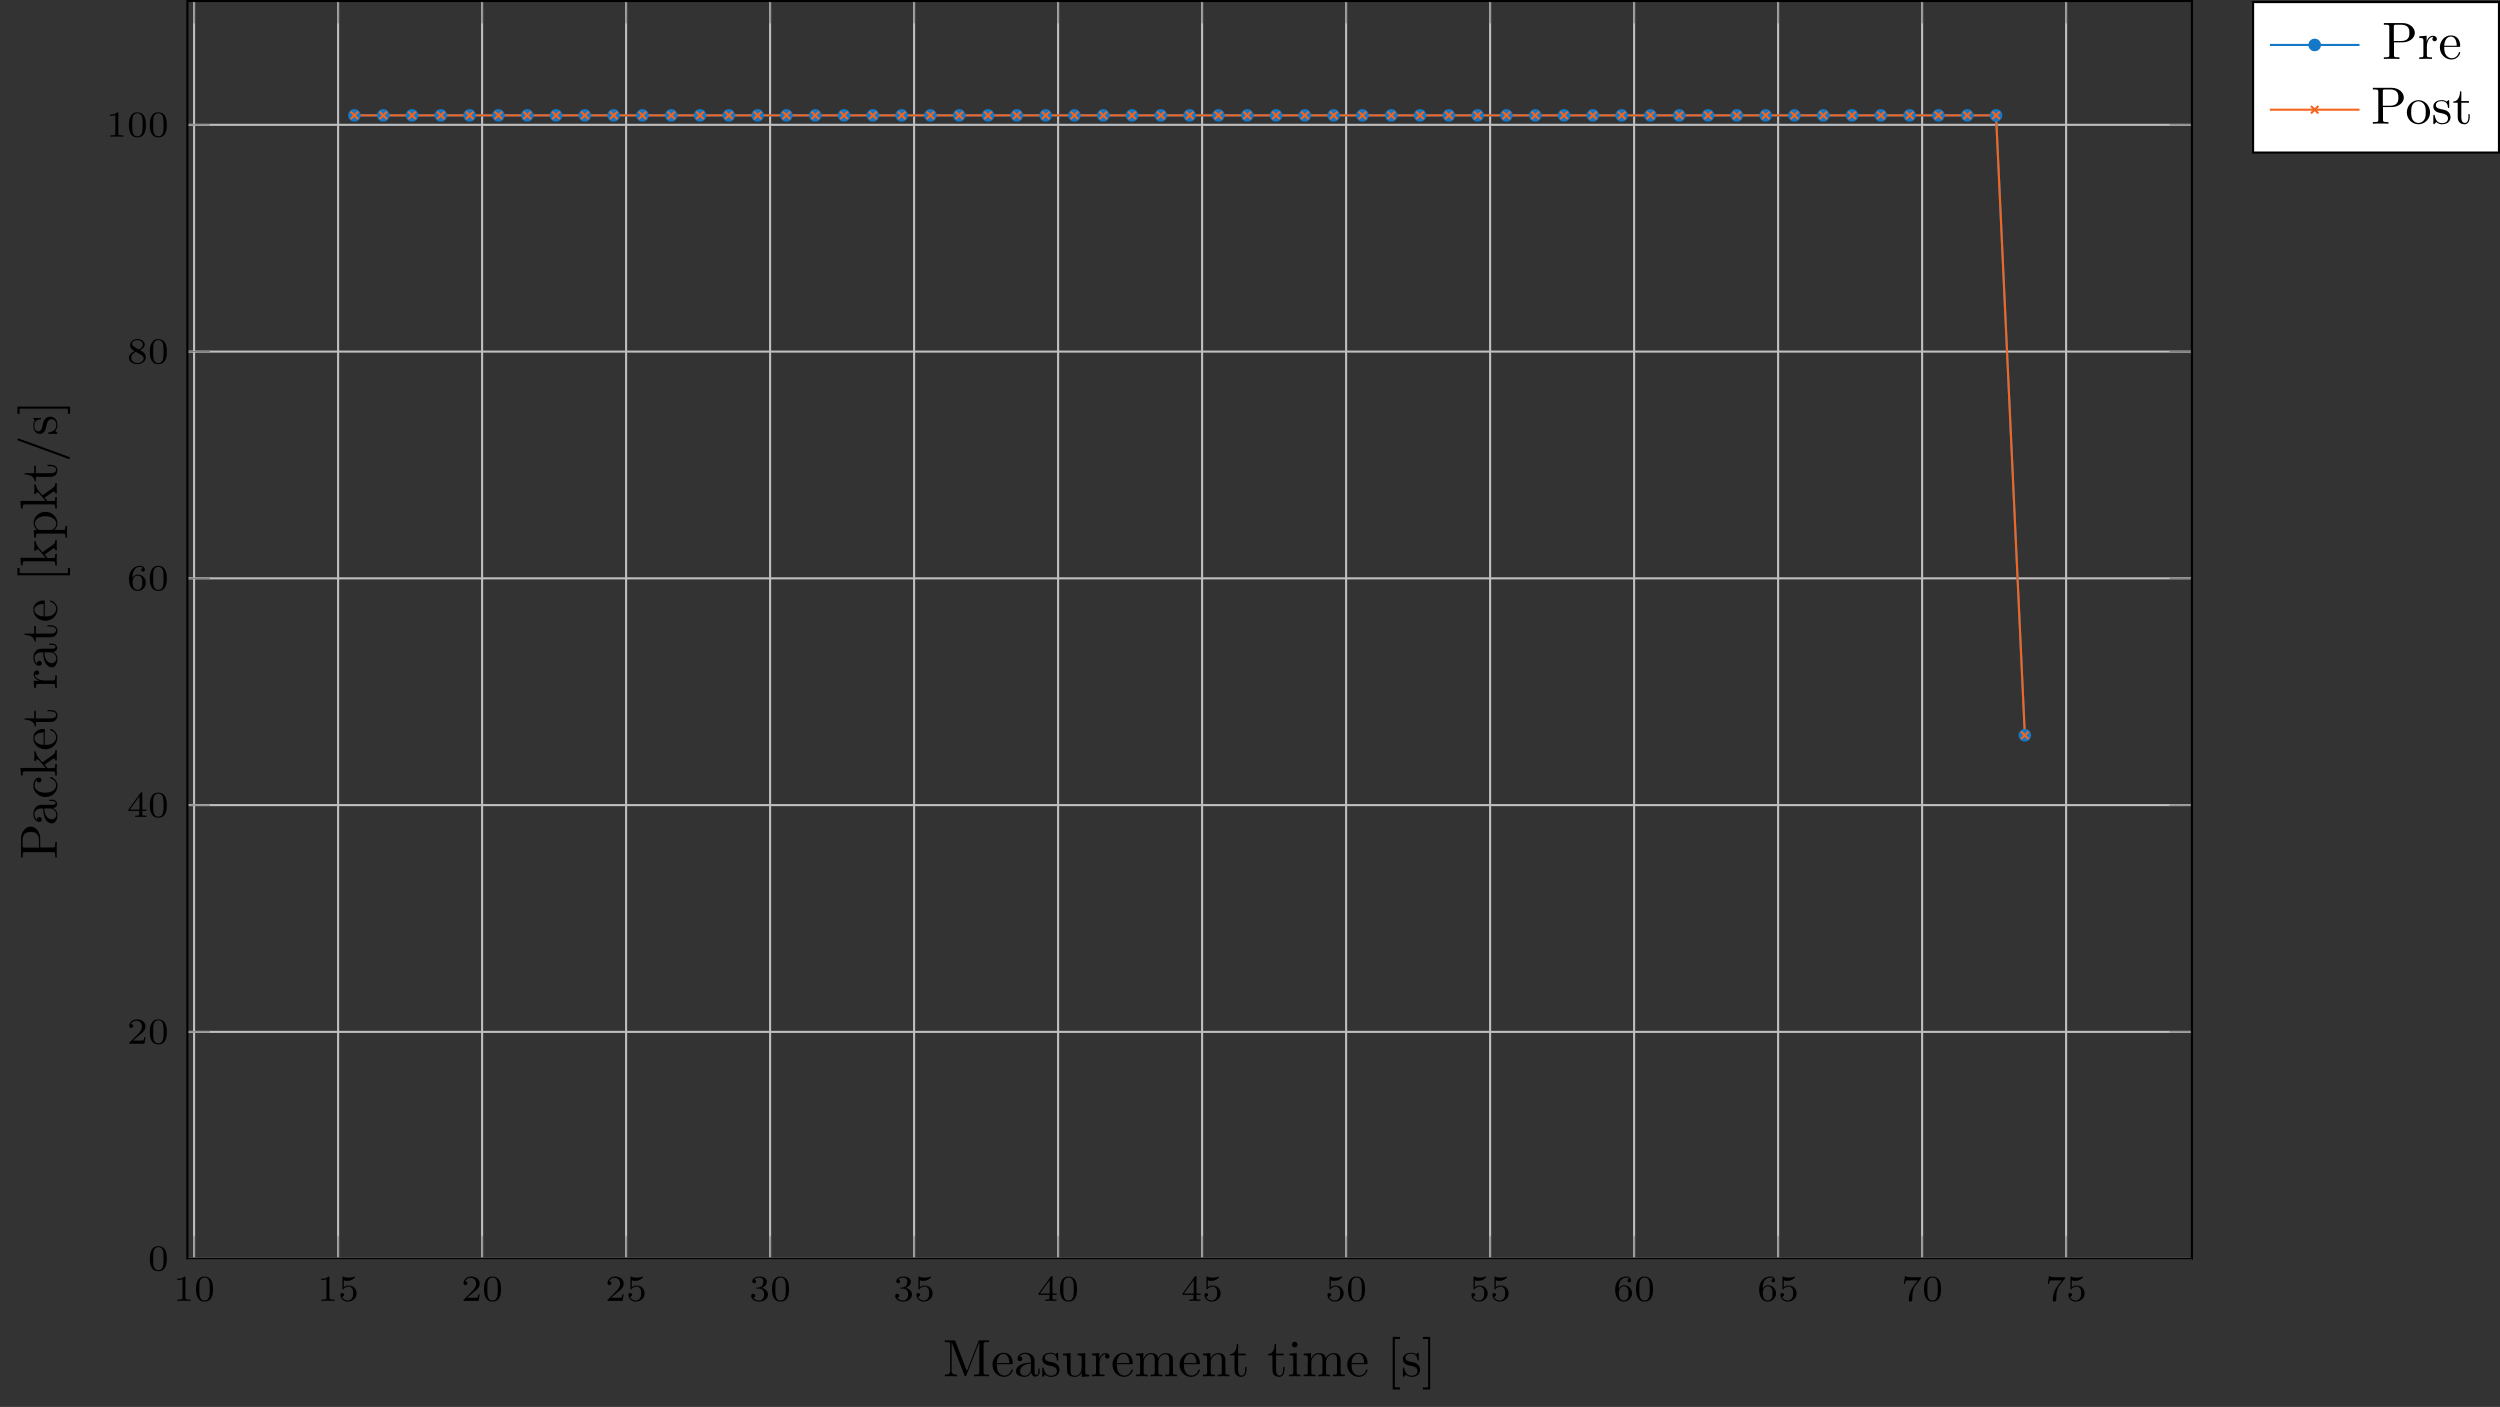 <?xml version="1.0" encoding="UTF-8"?>
<svg xmlns="http://www.w3.org/2000/svg" xmlns:xlink="http://www.w3.org/1999/xlink" width="474.383pt" height="266.969pt" viewBox="0 0 474.383 266.969" version="1.1">
<rect x="0" y="0" width="474.383" height="266.969" fill="#333333" stroke="none"/>
<defs>
<g>
<symbol overflow="visible" id="glyph0-0">
<path style="stroke:none;" d=""/>
</symbol>
<symbol overflow="visible" id="glyph0-1">
<path style="stroke:none;" d="M 2.328 -4.438 C 2.328 -4.625 2.328 -4.625 2.125 -4.625 C 1.672 -4.188 1.047 -4.188 0.766 -4.188 L 0.766 -3.938 C 0.922 -3.938 1.391 -3.938 1.766 -4.125 L 1.766 -0.578 C 1.766 -0.344 1.766 -0.25 1.078 -0.25 L 0.812 -0.25 L 0.812 0 C 0.938 0 1.797 -0.031 2.047 -0.031 C 2.266 -0.031 3.141 0 3.297 0 L 3.297 -0.25 L 3.031 -0.25 C 2.328 -0.25 2.328 -0.344 2.328 -0.578 Z M 2.328 -4.438 "/>
</symbol>
<symbol overflow="visible" id="glyph0-2">
<path style="stroke:none;" d="M 3.594 -2.219 C 3.594 -2.984 3.5 -3.547 3.188 -4.031 C 2.969 -4.344 2.531 -4.625 1.984 -4.625 C 0.359 -4.625 0.359 -2.719 0.359 -2.219 C 0.359 -1.719 0.359 0.141 1.984 0.141 C 3.594 0.141 3.594 -1.719 3.594 -2.219 Z M 1.984 -0.062 C 1.656 -0.062 1.234 -0.25 1.094 -0.812 C 1 -1.219 1 -1.797 1 -2.312 C 1 -2.828 1 -3.359 1.094 -3.734 C 1.25 -4.281 1.688 -4.438 1.984 -4.438 C 2.359 -4.438 2.719 -4.203 2.844 -3.797 C 2.953 -3.422 2.969 -2.922 2.969 -2.312 C 2.969 -1.797 2.969 -1.281 2.875 -0.844 C 2.734 -0.203 2.266 -0.062 1.984 -0.062 Z M 1.984 -0.062 "/>
</symbol>
<symbol overflow="visible" id="glyph0-3">
<path style="stroke:none;" d="M 1.078 -3.891 C 1.438 -3.797 1.641 -3.797 1.75 -3.797 C 2.672 -3.797 3.219 -4.422 3.219 -4.531 C 3.219 -4.609 3.172 -4.625 3.141 -4.625 C 3.125 -4.625 3.109 -4.625 3.078 -4.609 C 2.906 -4.547 2.547 -4.406 2.031 -4.406 C 1.828 -4.406 1.469 -4.422 1.016 -4.594 C 0.938 -4.625 0.922 -4.625 0.922 -4.625 C 0.828 -4.625 0.828 -4.547 0.828 -4.438 L 0.828 -2.391 C 0.828 -2.266 0.828 -2.188 0.938 -2.188 C 1 -2.188 1.016 -2.188 1.078 -2.281 C 1.375 -2.656 1.812 -2.719 2.047 -2.719 C 2.469 -2.719 2.656 -2.391 2.688 -2.328 C 2.812 -2.094 2.859 -1.828 2.859 -1.422 C 2.859 -1.219 2.859 -0.812 2.641 -0.5 C 2.469 -0.25 2.172 -0.078 1.828 -0.078 C 1.375 -0.078 0.906 -0.328 0.734 -0.797 C 1 -0.781 1.141 -0.953 1.141 -1.141 C 1.141 -1.438 0.875 -1.484 0.781 -1.484 C 0.781 -1.484 0.438 -1.484 0.438 -1.109 C 0.438 -0.484 1.016 0.141 1.844 0.141 C 2.734 0.141 3.516 -0.516 3.516 -1.406 C 3.516 -2.188 2.922 -2.906 2.062 -2.906 C 1.75 -2.906 1.391 -2.844 1.078 -2.578 Z M 1.078 -3.891 "/>
</symbol>
<symbol overflow="visible" id="glyph0-4">
<path style="stroke:none;" d="M 3.516 -1.266 L 3.281 -1.266 C 3.266 -1.109 3.188 -0.703 3.094 -0.641 C 3.047 -0.594 2.516 -0.594 2.406 -0.594 L 1.125 -0.594 C 1.859 -1.234 2.109 -1.438 2.516 -1.766 C 3.031 -2.172 3.516 -2.609 3.516 -3.266 C 3.516 -4.109 2.781 -4.625 1.891 -4.625 C 1.031 -4.625 0.438 -4.016 0.438 -3.375 C 0.438 -3.031 0.734 -2.984 0.812 -2.984 C 0.969 -2.984 1.172 -3.109 1.172 -3.359 C 1.172 -3.484 1.125 -3.734 0.766 -3.734 C 0.984 -4.219 1.453 -4.375 1.781 -4.375 C 2.484 -4.375 2.844 -3.828 2.844 -3.266 C 2.844 -2.656 2.406 -2.188 2.188 -1.938 L 0.516 -0.266 C 0.438 -0.203 0.438 -0.188 0.438 0 L 3.312 0 Z M 3.516 -1.266 "/>
</symbol>
<symbol overflow="visible" id="glyph0-5">
<path style="stroke:none;" d="M 1.906 -2.328 C 2.453 -2.328 2.844 -1.953 2.844 -1.203 C 2.844 -0.344 2.328 -0.078 1.938 -0.078 C 1.656 -0.078 1.031 -0.156 0.75 -0.578 C 1.078 -0.578 1.156 -0.812 1.156 -0.969 C 1.156 -1.188 0.984 -1.344 0.766 -1.344 C 0.578 -1.344 0.375 -1.219 0.375 -0.938 C 0.375 -0.281 1.094 0.141 1.938 0.141 C 2.906 0.141 3.578 -0.516 3.578 -1.203 C 3.578 -1.75 3.141 -2.297 2.375 -2.453 C 3.094 -2.719 3.359 -3.234 3.359 -3.672 C 3.359 -4.219 2.734 -4.625 1.953 -4.625 C 1.188 -4.625 0.594 -4.25 0.594 -3.688 C 0.594 -3.453 0.75 -3.328 0.953 -3.328 C 1.172 -3.328 1.312 -3.484 1.312 -3.672 C 1.312 -3.875 1.172 -4.031 0.953 -4.047 C 1.203 -4.344 1.672 -4.422 1.938 -4.422 C 2.25 -4.422 2.688 -4.266 2.688 -3.672 C 2.688 -3.375 2.594 -3.047 2.406 -2.844 C 2.188 -2.578 1.984 -2.562 1.641 -2.531 C 1.469 -2.516 1.453 -2.516 1.422 -2.516 C 1.406 -2.516 1.344 -2.5 1.344 -2.422 C 1.344 -2.328 1.406 -2.328 1.531 -2.328 Z M 1.906 -2.328 "/>
</symbol>
<symbol overflow="visible" id="glyph0-6">
<path style="stroke:none;" d="M 3.688 -1.141 L 3.688 -1.391 L 2.906 -1.391 L 2.906 -4.5 C 2.906 -4.641 2.906 -4.703 2.766 -4.703 C 2.672 -4.703 2.641 -4.703 2.578 -4.594 L 0.266 -1.391 L 0.266 -1.141 L 2.328 -1.141 L 2.328 -0.578 C 2.328 -0.328 2.328 -0.25 1.75 -0.25 L 1.562 -0.25 L 1.562 0 C 1.922 -0.016 2.359 -0.031 2.609 -0.031 C 2.875 -0.031 3.312 -0.016 3.672 0 L 3.672 -0.25 L 3.484 -0.25 C 2.906 -0.25 2.906 -0.328 2.906 -0.578 L 2.906 -1.141 Z M 2.375 -3.938 L 2.375 -1.391 L 0.531 -1.391 Z M 2.375 -3.938 "/>
</symbol>
<symbol overflow="visible" id="glyph0-7">
<path style="stroke:none;" d="M 1.047 -2.281 C 1.047 -2.844 1.094 -3.359 1.359 -3.797 C 1.594 -4.172 1.969 -4.422 2.422 -4.422 C 2.625 -4.422 2.906 -4.375 3.047 -4.188 C 2.875 -4.172 2.719 -4.047 2.719 -3.844 C 2.719 -3.672 2.844 -3.516 3.047 -3.516 C 3.266 -3.516 3.391 -3.656 3.391 -3.859 C 3.391 -4.266 3.094 -4.625 2.406 -4.625 C 1.406 -4.625 0.375 -3.703 0.375 -2.203 C 0.375 -0.406 1.219 0.141 2 0.141 C 2.844 0.141 3.578 -0.516 3.578 -1.422 C 3.578 -2.312 2.875 -2.969 2.062 -2.969 C 1.5 -2.969 1.203 -2.594 1.047 -2.281 Z M 2 -0.078 C 1.641 -0.078 1.375 -0.281 1.219 -0.594 C 1.125 -0.797 1.062 -1.156 1.062 -1.562 C 1.062 -2.25 1.469 -2.766 2.031 -2.766 C 2.344 -2.766 2.562 -2.641 2.734 -2.391 C 2.906 -2.125 2.906 -1.828 2.906 -1.422 C 2.906 -1.031 2.906 -0.734 2.719 -0.453 C 2.562 -0.219 2.328 -0.078 2 -0.078 Z M 2 -0.078 "/>
</symbol>
<symbol overflow="visible" id="glyph0-8">
<path style="stroke:none;" d="M 3.734 -4.203 C 3.797 -4.297 3.797 -4.312 3.797 -4.484 L 1.969 -4.484 C 1.688 -4.484 1.609 -4.5 1.359 -4.516 C 1 -4.547 0.984 -4.594 0.969 -4.703 L 0.734 -4.703 L 0.484 -3.219 L 0.719 -3.219 C 0.734 -3.328 0.812 -3.781 0.922 -3.859 C 0.969 -3.891 1.547 -3.891 1.641 -3.891 L 3.156 -3.891 C 2.938 -3.609 2.578 -3.172 2.438 -2.969 C 1.531 -1.781 1.438 -0.672 1.438 -0.266 C 1.438 -0.188 1.438 0.141 1.766 0.141 C 2.109 0.141 2.109 -0.172 2.109 -0.266 L 2.109 -0.547 C 2.109 -1.891 2.391 -2.516 2.688 -2.891 Z M 3.734 -4.203 "/>
</symbol>
<symbol overflow="visible" id="glyph0-9">
<path style="stroke:none;" d="M 2.469 -2.516 C 3.016 -2.781 3.359 -3.109 3.359 -3.594 C 3.359 -4.266 2.656 -4.625 1.984 -4.625 C 1.219 -4.625 0.594 -4.125 0.594 -3.469 C 0.594 -3.141 0.75 -2.906 0.875 -2.766 C 1 -2.609 1.047 -2.578 1.453 -2.344 C 1.062 -2.172 0.375 -1.797 0.375 -1.062 C 0.375 -0.297 1.172 0.141 1.969 0.141 C 2.859 0.141 3.578 -0.422 3.578 -1.172 C 3.578 -1.641 3.312 -2.031 2.906 -2.266 C 2.812 -2.328 2.578 -2.453 2.469 -2.516 Z M 1.344 -3.172 C 1.156 -3.281 0.969 -3.469 0.969 -3.734 C 0.969 -4.172 1.469 -4.422 1.969 -4.422 C 2.516 -4.422 3 -4.078 3 -3.594 C 3 -2.969 2.266 -2.656 2.266 -2.656 C 2.25 -2.656 2.234 -2.656 2.188 -2.688 Z M 1.672 -2.203 L 2.641 -1.656 C 2.812 -1.547 3.156 -1.344 3.156 -0.938 C 3.156 -0.406 2.578 -0.078 1.984 -0.078 C 1.344 -0.078 0.797 -0.5 0.797 -1.062 C 0.797 -1.578 1.172 -1.984 1.672 -2.203 Z M 1.672 -2.203 "/>
</symbol>
<symbol overflow="visible" id="glyph1-0">
<path style="stroke:none;" d=""/>
</symbol>
<symbol overflow="visible" id="glyph1-1">
<path style="stroke:none;" d="M 8.766 0 L 8.766 -0.312 L 8.516 -0.312 C 7.75 -0.312 7.734 -0.422 7.734 -0.781 L 7.734 -6.031 C 7.734 -6.391 7.75 -6.5 8.516 -6.5 L 8.766 -6.5 L 8.766 -6.812 L 7.078 -6.812 C 6.812 -6.812 6.812 -6.797 6.75 -6.625 L 4.562 -1 L 2.406 -6.594 C 2.312 -6.812 2.281 -6.812 2.047 -6.812 L 0.375 -6.812 L 0.375 -6.5 L 0.609 -6.5 C 1.375 -6.5 1.391 -6.391 1.391 -6.031 L 1.391 -1.047 C 1.391 -0.781 1.391 -0.312 0.375 -0.312 L 0.375 0 L 1.531 -0.031 L 2.703 0 L 2.703 -0.312 C 1.672 -0.312 1.672 -0.781 1.672 -1.047 L 1.672 -6.422 L 1.688 -6.422 L 4.094 -0.219 C 4.141 -0.094 4.188 0 4.281 0 C 4.391 0 4.422 -0.078 4.469 -0.188 L 6.922 -6.5 L 6.922 -0.781 C 6.922 -0.422 6.906 -0.312 6.141 -0.312 L 5.906 -0.312 L 5.906 0 C 6.266 -0.031 6.953 -0.031 7.344 -0.031 C 7.719 -0.031 8.391 -0.031 8.766 0 Z M 8.766 0 "/>
</symbol>
<symbol overflow="visible" id="glyph1-2">
<path style="stroke:none;" d="M 4.141 -1.188 C 4.141 -1.281 4.062 -1.312 4 -1.312 C 3.922 -1.312 3.891 -1.25 3.875 -1.172 C 3.531 -0.141 2.625 -0.141 2.531 -0.141 C 2.031 -0.141 1.641 -0.438 1.406 -0.812 C 1.109 -1.281 1.109 -1.938 1.109 -2.297 L 3.891 -2.297 C 4.109 -2.297 4.141 -2.297 4.141 -2.516 C 4.141 -3.5 3.594 -4.469 2.359 -4.469 C 1.203 -4.469 0.281 -3.438 0.281 -2.188 C 0.281 -0.859 1.328 0.109 2.469 0.109 C 3.688 0.109 4.141 -1 4.141 -1.188 Z M 3.484 -2.516 L 1.109 -2.516 C 1.172 -4 2.016 -4.25 2.359 -4.25 C 3.375 -4.25 3.484 -2.906 3.484 -2.516 Z M 3.484 -2.516 "/>
</symbol>
<symbol overflow="visible" id="glyph1-3">
<path style="stroke:none;" d="M 4.812 -0.891 L 4.812 -1.453 L 4.562 -1.453 L 4.562 -0.891 C 4.562 -0.312 4.312 -0.25 4.203 -0.25 C 3.875 -0.25 3.844 -0.703 3.844 -0.75 L 3.844 -2.734 C 3.844 -3.156 3.844 -3.547 3.484 -3.922 C 3.094 -4.312 2.594 -4.469 2.109 -4.469 C 1.297 -4.469 0.609 -4 0.609 -3.344 C 0.609 -3.047 0.812 -2.875 1.062 -2.875 C 1.344 -2.875 1.531 -3.078 1.531 -3.328 C 1.531 -3.453 1.469 -3.781 1.016 -3.781 C 1.281 -4.141 1.781 -4.25 2.094 -4.25 C 2.578 -4.25 3.156 -3.859 3.156 -2.969 L 3.156 -2.609 C 2.641 -2.578 1.938 -2.547 1.312 -2.25 C 0.562 -1.906 0.312 -1.391 0.312 -0.953 C 0.312 -0.141 1.281 0.109 1.906 0.109 C 2.578 0.109 3.031 -0.297 3.219 -0.75 C 3.266 -0.359 3.531 0.062 4 0.062 C 4.203 0.062 4.812 -0.078 4.812 -0.891 Z M 3.156 -1.391 C 3.156 -0.453 2.438 -0.109 1.984 -0.109 C 1.5 -0.109 1.094 -0.453 1.094 -0.953 C 1.094 -1.5 1.5 -2.328 3.156 -2.391 Z M 3.156 -1.391 "/>
</symbol>
<symbol overflow="visible" id="glyph1-4">
<path style="stroke:none;" d="M 3.594 -1.281 C 3.594 -1.797 3.297 -2.109 3.172 -2.219 C 2.844 -2.547 2.453 -2.625 2.031 -2.703 C 1.469 -2.812 0.812 -2.938 0.812 -3.516 C 0.812 -3.875 1.062 -4.281 1.922 -4.281 C 3.016 -4.281 3.078 -3.375 3.094 -3.078 C 3.094 -2.984 3.203 -2.984 3.203 -2.984 C 3.344 -2.984 3.344 -3.031 3.344 -3.219 L 3.344 -4.234 C 3.344 -4.391 3.344 -4.469 3.234 -4.469 C 3.188 -4.469 3.156 -4.469 3.031 -4.344 C 3 -4.312 2.906 -4.219 2.859 -4.188 C 2.484 -4.469 2.078 -4.469 1.922 -4.469 C 0.703 -4.469 0.328 -3.797 0.328 -3.234 C 0.328 -2.891 0.484 -2.609 0.75 -2.391 C 1.078 -2.141 1.359 -2.078 2.078 -1.938 C 2.297 -1.891 3.109 -1.734 3.109 -1.016 C 3.109 -0.516 2.766 -0.109 1.984 -0.109 C 1.141 -0.109 0.781 -0.672 0.594 -1.531 C 0.562 -1.656 0.562 -1.688 0.453 -1.688 C 0.328 -1.688 0.328 -1.625 0.328 -1.453 L 0.328 -0.125 C 0.328 0.047 0.328 0.109 0.438 0.109 C 0.484 0.109 0.5 0.094 0.688 -0.094 C 0.703 -0.109 0.703 -0.125 0.891 -0.312 C 1.328 0.094 1.781 0.109 1.984 0.109 C 3.125 0.109 3.594 -0.562 3.594 -1.281 Z M 3.594 -1.281 "/>
</symbol>
<symbol overflow="visible" id="glyph1-5">
<path style="stroke:none;" d="M 5.328 0 L 5.328 -0.312 C 4.641 -0.312 4.562 -0.375 4.562 -0.875 L 4.562 -4.406 L 3.094 -4.297 L 3.094 -3.984 C 3.781 -3.984 3.875 -3.922 3.875 -3.422 L 3.875 -1.656 C 3.875 -0.781 3.391 -0.109 2.656 -0.109 C 1.828 -0.109 1.781 -0.578 1.781 -1.094 L 1.781 -4.406 L 0.312 -4.297 L 0.312 -3.984 C 1.094 -3.984 1.094 -3.953 1.094 -3.078 L 1.094 -1.578 C 1.094 -0.797 1.094 0.109 2.609 0.109 C 3.172 0.109 3.609 -0.172 3.891 -0.781 L 3.891 0.109 Z M 5.328 0 "/>
</symbol>
<symbol overflow="visible" id="glyph1-6">
<path style="stroke:none;" d="M 3.625 -3.797 C 3.625 -4.109 3.312 -4.406 2.891 -4.406 C 2.156 -4.406 1.797 -3.734 1.672 -3.312 L 1.672 -4.406 L 0.281 -4.297 L 0.281 -3.984 C 0.984 -3.984 1.062 -3.922 1.062 -3.422 L 1.062 -0.75 C 1.062 -0.312 0.953 -0.312 0.281 -0.312 L 0.281 0 L 1.422 -0.031 C 1.812 -0.031 2.281 -0.031 2.688 0 L 2.688 -0.312 L 2.469 -0.312 C 1.734 -0.312 1.719 -0.422 1.719 -0.781 L 1.719 -2.312 C 1.719 -3.297 2.141 -4.188 2.891 -4.188 C 2.953 -4.188 2.984 -4.188 3 -4.172 C 2.969 -4.172 2.766 -4.047 2.766 -3.781 C 2.766 -3.516 2.984 -3.359 3.203 -3.359 C 3.375 -3.359 3.625 -3.484 3.625 -3.797 Z M 3.625 -3.797 "/>
</symbol>
<symbol overflow="visible" id="glyph1-7">
<path style="stroke:none;" d="M 8.109 0 L 8.109 -0.312 C 7.594 -0.312 7.344 -0.312 7.328 -0.609 L 7.328 -2.516 C 7.328 -3.375 7.328 -3.672 7.016 -4.031 C 6.875 -4.203 6.547 -4.406 5.969 -4.406 C 5.141 -4.406 4.688 -3.812 4.531 -3.422 C 4.391 -4.297 3.656 -4.406 3.203 -4.406 C 2.469 -4.406 2 -3.984 1.719 -3.359 L 1.719 -4.406 L 0.312 -4.297 L 0.312 -3.984 C 1.016 -3.984 1.094 -3.922 1.094 -3.422 L 1.094 -0.75 C 1.094 -0.312 0.984 -0.312 0.312 -0.312 L 0.312 0 L 1.453 -0.031 L 2.562 0 L 2.562 -0.312 C 1.891 -0.312 1.781 -0.312 1.781 -0.75 L 1.781 -2.594 C 1.781 -3.625 2.5 -4.188 3.125 -4.188 C 3.766 -4.188 3.875 -3.656 3.875 -3.078 L 3.875 -0.75 C 3.875 -0.312 3.766 -0.312 3.094 -0.312 L 3.094 0 L 4.219 -0.031 L 5.328 0 L 5.328 -0.312 C 4.672 -0.312 4.562 -0.312 4.562 -0.75 L 4.562 -2.594 C 4.562 -3.625 5.266 -4.188 5.906 -4.188 C 6.531 -4.188 6.641 -3.656 6.641 -3.078 L 6.641 -0.75 C 6.641 -0.312 6.531 -0.312 5.859 -0.312 L 5.859 0 L 6.984 -0.031 Z M 8.109 0 "/>
</symbol>
<symbol overflow="visible" id="glyph1-8">
<path style="stroke:none;" d="M 5.328 0 L 5.328 -0.312 C 4.812 -0.312 4.562 -0.312 4.562 -0.609 L 4.562 -2.516 C 4.562 -3.375 4.562 -3.672 4.25 -4.031 C 4.109 -4.203 3.781 -4.406 3.203 -4.406 C 2.469 -4.406 2 -3.984 1.719 -3.359 L 1.719 -4.406 L 0.312 -4.297 L 0.312 -3.984 C 1.016 -3.984 1.094 -3.922 1.094 -3.422 L 1.094 -0.75 C 1.094 -0.312 0.984 -0.312 0.312 -0.312 L 0.312 0 L 1.453 -0.031 L 2.562 0 L 2.562 -0.312 C 1.891 -0.312 1.781 -0.312 1.781 -0.75 L 1.781 -2.594 C 1.781 -3.625 2.5 -4.188 3.125 -4.188 C 3.766 -4.188 3.875 -3.656 3.875 -3.078 L 3.875 -0.75 C 3.875 -0.312 3.766 -0.312 3.094 -0.312 L 3.094 0 L 4.219 -0.031 Z M 5.328 0 "/>
</symbol>
<symbol overflow="visible" id="glyph1-9">
<path style="stroke:none;" d="M 3.312 -1.234 L 3.312 -1.797 L 3.062 -1.797 L 3.062 -1.25 C 3.062 -0.516 2.766 -0.141 2.391 -0.141 C 1.719 -0.141 1.719 -1.047 1.719 -1.219 L 1.719 -3.984 L 3.156 -3.984 L 3.156 -4.297 L 1.719 -4.297 L 1.719 -6.125 L 1.469 -6.125 C 1.469 -5.312 1.172 -4.25 0.188 -4.203 L 0.188 -3.984 L 1.031 -3.984 L 1.031 -1.234 C 1.031 -0.016 1.969 0.109 2.328 0.109 C 3.031 0.109 3.312 -0.594 3.312 -1.234 Z M 3.312 -1.234 "/>
</symbol>
<symbol overflow="visible" id="glyph1-10">
<path style="stroke:none;" d="M 2.469 0 L 2.469 -0.312 C 1.797 -0.312 1.766 -0.359 1.766 -0.75 L 1.766 -4.406 L 0.375 -4.297 L 0.375 -3.984 C 1.016 -3.984 1.109 -3.922 1.109 -3.438 L 1.109 -0.75 C 1.109 -0.312 1 -0.312 0.328 -0.312 L 0.328 0 L 1.422 -0.031 C 1.781 -0.031 2.125 -0.016 2.469 0 Z M 1.906 -6.016 C 1.906 -6.297 1.688 -6.547 1.391 -6.547 C 1.047 -6.547 0.844 -6.266 0.844 -6.016 C 0.844 -5.75 1.078 -5.5 1.375 -5.5 C 1.719 -5.5 1.906 -5.766 1.906 -6.016 Z M 1.906 -6.016 "/>
</symbol>
<symbol overflow="visible" id="glyph1-11">
<path style="stroke:none;" d="M 2.547 2.5 L 2.547 2.094 L 1.578 2.094 L 1.578 -7.078 L 2.547 -7.078 L 2.547 -7.484 L 1.172 -7.484 L 1.172 2.5 Z M 2.547 2.5 "/>
</symbol>
<symbol overflow="visible" id="glyph1-12">
<path style="stroke:none;" d="M 1.578 2.5 L 1.578 -7.484 L 0.219 -7.484 L 0.219 -7.078 L 1.188 -7.078 L 1.188 2.094 L 0.219 2.094 L 0.219 2.5 Z M 1.578 2.5 "/>
</symbol>
<symbol overflow="visible" id="glyph1-13">
<path style="stroke:none;" d="M 6.219 -4.953 C 6.219 -5.938 5.234 -6.812 3.875 -6.812 L 0.344 -6.812 L 0.344 -6.5 L 0.594 -6.5 C 1.359 -6.5 1.375 -6.391 1.375 -6.031 L 1.375 -0.781 C 1.375 -0.422 1.359 -0.312 0.594 -0.312 L 0.344 -0.312 L 0.344 0 C 0.703 -0.031 1.438 -0.031 1.812 -0.031 C 2.188 -0.031 2.938 -0.031 3.297 0 L 3.297 -0.312 L 3.047 -0.312 C 2.281 -0.312 2.266 -0.422 2.266 -0.781 L 2.266 -3.156 L 3.953 -3.156 C 5.141 -3.156 6.219 -3.953 6.219 -4.953 Z M 5.188 -4.953 C 5.188 -4.484 5.188 -3.406 3.609 -3.406 L 2.234 -3.406 L 2.234 -6.094 C 2.234 -6.438 2.25 -6.5 2.719 -6.5 L 3.609 -6.5 C 5.188 -6.5 5.188 -5.438 5.188 -4.953 Z M 5.188 -4.953 "/>
</symbol>
<symbol overflow="visible" id="glyph1-14">
<path style="stroke:none;" d="M 4.688 -2.141 C 4.688 -3.406 3.703 -4.469 2.5 -4.469 C 1.25 -4.469 0.281 -3.375 0.281 -2.141 C 0.281 -0.844 1.312 0.109 2.484 0.109 C 3.688 0.109 4.688 -0.875 4.688 -2.141 Z M 3.875 -2.219 C 3.875 -1.859 3.875 -1.312 3.656 -0.875 C 3.422 -0.422 2.984 -0.141 2.5 -0.141 C 2.062 -0.141 1.625 -0.344 1.359 -0.812 C 1.109 -1.25 1.109 -1.859 1.109 -2.219 C 1.109 -2.609 1.109 -3.141 1.344 -3.578 C 1.609 -4.031 2.078 -4.25 2.484 -4.25 C 2.922 -4.25 3.344 -4.031 3.609 -3.594 C 3.875 -3.172 3.875 -2.594 3.875 -2.219 Z M 3.875 -2.219 "/>
</symbol>
<symbol overflow="visible" id="glyph2-0">
<path style="stroke:none;" d=""/>
</symbol>
<symbol overflow="visible" id="glyph2-1">
<path style="stroke:none;" d="M 2.078 -1.938 C 2.297 -1.891 3.109 -1.734 3.109 -1.016 C 3.109 -0.516 2.766 -0.109 1.984 -0.109 C 1.141 -0.109 0.781 -0.672 0.594 -1.531 C 0.562 -1.656 0.562 -1.688 0.453 -1.688 C 0.328 -1.688 0.328 -1.625 0.328 -1.453 L 0.328 -0.125 C 0.328 0.047 0.328 0.109 0.438 0.109 C 0.484 0.109 0.5 0.094 0.688 -0.094 C 0.703 -0.109 0.703 -0.125 0.891 -0.312 C 1.328 0.094 1.781 0.109 1.984 0.109 C 3.125 0.109 3.594 -0.562 3.594 -1.281 C 3.594 -1.797 3.297 -2.109 3.172 -2.219 C 2.844 -2.547 2.453 -2.625 2.031 -2.703 C 1.469 -2.812 0.812 -2.938 0.812 -3.516 C 0.812 -3.875 1.062 -4.281 1.922 -4.281 C 3.016 -4.281 3.078 -3.375 3.094 -3.078 C 3.094 -2.984 3.188 -2.984 3.203 -2.984 C 3.344 -2.984 3.344 -3.031 3.344 -3.219 L 3.344 -4.234 C 3.344 -4.391 3.344 -4.469 3.234 -4.469 C 3.188 -4.469 3.156 -4.469 3.031 -4.344 C 3 -4.312 2.906 -4.219 2.859 -4.188 C 2.484 -4.469 2.078 -4.469 1.922 -4.469 C 0.703 -4.469 0.328 -3.797 0.328 -3.234 C 0.328 -2.891 0.484 -2.609 0.75 -2.391 C 1.078 -2.141 1.359 -2.078 2.078 -1.938 Z M 2.078 -1.938 "/>
</symbol>
<symbol overflow="visible" id="glyph3-0">
<path style="stroke:none;" d=""/>
</symbol>
<symbol overflow="visible" id="glyph3-1">
<path style="stroke:none;" d="M -4.953 -6.219 C -5.938 -6.219 -6.812 -5.234 -6.812 -3.875 L -6.812 -0.344 L -6.5 -0.344 L -6.5 -0.594 C -6.5 -1.359 -6.391 -1.375 -6.031 -1.375 L -0.781 -1.375 C -0.422 -1.375 -0.312 -1.359 -0.312 -0.594 L -0.312 -0.344 L 0 -0.344 C -0.031 -0.703 -0.031 -1.438 -0.031 -1.812 C -0.031 -2.188 -0.031 -2.938 0 -3.297 L -0.312 -3.297 L -0.312 -3.047 C -0.312 -2.281 -0.422 -2.266 -0.781 -2.266 L -3.156 -2.266 L -3.156 -3.953 C -3.156 -5.141 -3.953 -6.219 -4.953 -6.219 Z M -4.953 -5.188 C -4.484 -5.188 -3.406 -5.188 -3.406 -3.609 L -3.406 -2.234 L -6.094 -2.234 C -6.438 -2.234 -6.5 -2.25 -6.5 -2.719 L -6.5 -3.609 C -6.5 -5.188 -5.438 -5.188 -4.953 -5.188 Z M -4.953 -5.188 "/>
</symbol>
<symbol overflow="visible" id="glyph3-2">
<path style="stroke:none;" d="M -0.891 -4.812 L -1.453 -4.812 L -1.453 -4.562 L -0.891 -4.562 C -0.312 -4.562 -0.25 -4.312 -0.25 -4.203 C -0.25 -3.875 -0.703 -3.844 -0.75 -3.844 L -2.734 -3.844 C -3.156 -3.844 -3.547 -3.844 -3.922 -3.484 C -4.312 -3.094 -4.469 -2.594 -4.469 -2.109 C -4.469 -1.297 -4 -0.609 -3.344 -0.609 C -3.047 -0.609 -2.875 -0.812 -2.875 -1.062 C -2.875 -1.344 -3.078 -1.531 -3.328 -1.531 C -3.453 -1.531 -3.781 -1.469 -3.781 -1.016 C -4.141 -1.281 -4.25 -1.781 -4.25 -2.094 C -4.25 -2.578 -3.859 -3.156 -2.969 -3.156 L -2.609 -3.156 C -2.578 -2.641 -2.547 -1.938 -2.25 -1.312 C -1.906 -0.562 -1.391 -0.312 -0.953 -0.312 C -0.141 -0.312 0.109 -1.281 0.109 -1.906 C 0.109 -2.578 -0.297 -3.031 -0.75 -3.219 C -0.359 -3.266 0.062 -3.531 0.062 -4 C 0.062 -4.203 -0.078 -4.812 -0.891 -4.812 Z M -1.391 -3.156 C -0.453 -3.156 -0.109 -2.438 -0.109 -1.984 C -0.109 -1.5 -0.453 -1.094 -0.953 -1.094 C -1.5 -1.094 -2.328 -1.5 -2.391 -3.156 Z M -1.391 -3.156 "/>
</symbol>
<symbol overflow="visible" id="glyph3-3">
<path style="stroke:none;" d="M -1.188 -4.141 C -1.281 -4.141 -1.281 -4.031 -1.281 -4 C -1.281 -3.922 -1.25 -3.891 -1.188 -3.875 C -0.266 -3.594 -0.141 -2.938 -0.141 -2.578 C -0.141 -2.047 -0.562 -1.172 -2.172 -1.172 C -3.797 -1.172 -4.219 -1.984 -4.219 -2.516 C -4.219 -2.609 -4.203 -3.234 -3.844 -3.578 C -3.812 -3.172 -3.516 -3.109 -3.391 -3.109 C -3.125 -3.109 -2.938 -3.297 -2.938 -3.562 C -2.938 -3.828 -3.094 -4.031 -3.406 -4.031 C -4.078 -4.031 -4.469 -3.266 -4.469 -2.5 C -4.469 -1.25 -3.391 -0.344 -2.156 -0.344 C -0.875 -0.344 0.109 -1.328 0.109 -2.484 C 0.109 -3.812 -1.094 -4.141 -1.188 -4.141 Z M -1.188 -4.141 "/>
</symbol>
<symbol overflow="visible" id="glyph3-4">
<path style="stroke:none;" d="M 0 -5.094 L -0.312 -5.094 C -0.312 -4.719 -0.312 -4.5 -0.844 -4.125 L -2.625 -2.859 C -2.641 -2.844 -2.703 -2.797 -2.734 -2.797 C -2.766 -2.797 -3.375 -3.516 -3.453 -3.609 C -3.953 -4.234 -3.984 -4.656 -3.984 -4.859 L -4.297 -4.859 C -4.266 -4.578 -4.266 -4.453 -4.266 -4.172 C -4.266 -3.812 -4.281 -3.188 -4.297 -3.047 L -3.984 -3.047 C -3.984 -3.234 -3.875 -3.344 -3.734 -3.344 C -3.531 -3.344 -3.422 -3.203 -3.344 -3.125 L -2.141 -1.719 L -6.922 -1.719 L -6.812 -0.281 L -6.5 -0.281 C -6.5 -0.984 -6.438 -1.062 -5.938 -1.062 L -0.75 -1.062 C -0.312 -1.062 -0.312 -0.953 -0.312 -0.281 L 0 -0.281 L -0.031 -1.359 L 0 -2.469 L -0.312 -2.469 C -0.312 -1.797 -0.312 -1.688 -0.75 -1.688 L -1.781 -1.688 L -2.328 -2.328 C -1.281 -3.094 -0.719 -3.516 -0.531 -3.516 C -0.344 -3.516 -0.312 -3.344 -0.312 -3.156 L 0 -3.156 L -0.031 -4.234 C -0.031 -4.516 -0.016 -4.812 0 -5.094 Z M 0 -5.094 "/>
</symbol>
<symbol overflow="visible" id="glyph3-5">
<path style="stroke:none;" d="M -1.188 -4.141 C -1.281 -4.141 -1.312 -4.062 -1.312 -4 C -1.312 -3.922 -1.25 -3.891 -1.172 -3.875 C -0.141 -3.531 -0.141 -2.625 -0.141 -2.531 C -0.141 -2.031 -0.438 -1.641 -0.812 -1.406 C -1.281 -1.109 -1.938 -1.109 -2.297 -1.109 L -2.297 -3.891 C -2.297 -4.109 -2.297 -4.141 -2.516 -4.141 C -3.5 -4.141 -4.469 -3.594 -4.469 -2.359 C -4.469 -1.203 -3.438 -0.281 -2.188 -0.281 C -0.859 -0.281 0.109 -1.328 0.109 -2.469 C 0.109 -3.688 -1 -4.141 -1.188 -4.141 Z M -2.516 -3.484 L -2.516 -1.109 C -4 -1.172 -4.25 -2.016 -4.25 -2.359 C -4.25 -3.375 -2.906 -3.484 -2.516 -3.484 Z M -2.516 -3.484 "/>
</symbol>
<symbol overflow="visible" id="glyph3-6">
<path style="stroke:none;" d="M -1.234 -3.312 L -1.797 -3.312 L -1.797 -3.062 L -1.25 -3.062 C -0.516 -3.062 -0.141 -2.766 -0.141 -2.391 C -0.141 -1.719 -1.047 -1.719 -1.219 -1.719 L -3.984 -1.719 L -3.984 -3.156 L -4.297 -3.156 L -4.297 -1.719 L -6.125 -1.719 L -6.125 -1.469 C -5.312 -1.469 -4.25 -1.172 -4.203 -0.188 L -3.984 -0.188 L -3.984 -1.031 L -1.234 -1.031 C -0.016 -1.031 0.109 -1.969 0.109 -2.328 C 0.109 -3.031 -0.594 -3.312 -1.234 -3.312 Z M -1.234 -3.312 "/>
</symbol>
<symbol overflow="visible" id="glyph3-7">
<path style="stroke:none;" d="M -3.797 -3.625 C -4.109 -3.625 -4.406 -3.312 -4.406 -2.891 C -4.406 -2.156 -3.734 -1.797 -3.312 -1.672 L -4.406 -1.672 L -4.297 -0.281 L -3.984 -0.281 C -3.984 -0.984 -3.922 -1.062 -3.422 -1.062 L -0.75 -1.062 C -0.312 -1.062 -0.312 -0.953 -0.312 -0.281 L 0 -0.281 L -0.031 -1.422 C -0.031 -1.812 -0.031 -2.281 0 -2.688 L -0.312 -2.688 L -0.312 -2.469 C -0.312 -1.734 -0.422 -1.719 -0.781 -1.719 L -2.312 -1.719 C -3.297 -1.719 -4.188 -2.141 -4.188 -2.891 C -4.188 -2.953 -4.188 -2.984 -4.172 -3 C -4.172 -2.969 -4.047 -2.766 -3.781 -2.766 C -3.516 -2.766 -3.359 -2.984 -3.359 -3.203 C -3.359 -3.375 -3.484 -3.625 -3.797 -3.625 Z M -3.797 -3.625 "/>
</symbol>
<symbol overflow="visible" id="glyph3-8">
<path style="stroke:none;" d="M 2.5 -2.547 L 2.094 -2.547 L 2.094 -1.578 L -7.078 -1.578 L -7.078 -2.547 L -7.484 -2.547 L -7.484 -1.172 L 2.5 -1.172 Z M 2.5 -2.547 "/>
</symbol>
<symbol overflow="visible" id="glyph3-9">
<path style="stroke:none;" d="M 2.5 -1.578 L -7.484 -1.578 L -7.484 -0.219 L -7.078 -0.219 L -7.078 -1.188 L 2.094 -1.188 L 2.094 -0.219 L 2.5 -0.219 Z M 2.5 -1.578 "/>
</symbol>
<symbol overflow="visible" id="glyph4-0">
<path style="stroke:none;" d=""/>
</symbol>
<symbol overflow="visible" id="glyph4-1">
<path style="stroke:none;" d="M -0.75 -1.062 C -0.312 -1.062 -0.312 -0.953 -0.312 -0.281 L 0 -0.281 C -0.016 -0.609 -0.031 -1.078 -0.031 -1.359 C -0.031 -1.672 -0.016 -2.062 0 -2.469 L -0.312 -2.469 C -0.312 -1.797 -0.312 -1.688 -0.75 -1.688 L -1.781 -1.688 L -2.328 -2.328 C -1.281 -3.094 -0.719 -3.516 -0.531 -3.516 C -0.344 -3.516 -0.312 -3.344 -0.312 -3.156 L 0 -3.156 C -0.016 -3.422 -0.031 -4.016 -0.031 -4.234 C -0.031 -4.516 -0.016 -4.812 0 -5.094 L -0.312 -5.094 C -0.312 -4.719 -0.312 -4.5 -0.844 -4.125 L -2.625 -2.859 C -2.641 -2.844 -2.703 -2.797 -2.734 -2.797 C -2.766 -2.797 -3.375 -3.516 -3.453 -3.609 C -3.953 -4.234 -3.984 -4.656 -3.984 -4.859 L -4.297 -4.859 C -4.266 -4.578 -4.266 -4.453 -4.266 -4.172 C -4.266 -3.812 -4.281 -3.188 -4.297 -3.047 L -3.984 -3.047 C -3.984 -3.234 -3.875 -3.344 -3.734 -3.344 C -3.531 -3.344 -3.422 -3.203 -3.344 -3.125 L -2.141 -1.719 L -6.922 -1.719 L -6.812 -0.281 L -6.5 -0.281 C -6.5 -0.984 -6.438 -1.062 -5.938 -1.062 Z M -0.75 -1.062 "/>
</symbol>
<symbol overflow="visible" id="glyph4-2">
<path style="stroke:none;" d="M -3.75 -1.719 L -4.406 -1.719 L -4.297 -0.281 L -3.984 -0.281 C -3.984 -0.984 -3.922 -1.062 -3.484 -1.062 L 1.172 -1.062 C 1.625 -1.062 1.625 -0.953 1.625 -0.281 L 1.938 -0.281 C 1.922 -0.625 1.906 -1.141 1.906 -1.391 C 1.906 -1.672 1.922 -2.172 1.938 -2.516 L 1.625 -2.516 C 1.625 -1.859 1.625 -1.75 1.172 -1.75 L -0.594 -1.75 C -0.422 -1.797 0.109 -2.219 0.109 -2.969 C 0.109 -4.156 -0.875 -5.188 -2.156 -5.188 C -3.422 -5.188 -4.406 -4.234 -4.406 -3.109 C -4.406 -2.328 -3.969 -1.906 -3.75 -1.719 Z M -1.141 -1.75 L -3.359 -1.75 C -3.875 -2.031 -4.156 -2.516 -4.156 -3.031 C -4.156 -3.766 -3.281 -4.359 -2.156 -4.359 C -0.953 -4.359 -0.109 -3.672 -0.109 -2.938 C -0.109 -2.531 -0.312 -2.156 -0.719 -1.891 C -0.922 -1.75 -0.938 -1.75 -1.141 -1.75 Z M -1.141 -1.75 "/>
</symbol>
<symbol overflow="visible" id="glyph4-3">
<path style="stroke:none;" d="M -3.984 -1.719 L -3.984 -3.156 L -4.297 -3.156 L -4.297 -1.719 L -6.125 -1.719 L -6.125 -1.469 C -5.312 -1.469 -4.25 -1.172 -4.203 -0.188 L -3.984 -0.188 L -3.984 -1.031 L -1.234 -1.031 C -0.016 -1.031 0.109 -1.969 0.109 -2.328 C 0.109 -3.031 -0.594 -3.312 -1.234 -3.312 L -1.797 -3.312 L -1.797 -3.062 L -1.25 -3.062 C -0.516 -3.062 -0.141 -2.766 -0.141 -2.391 C -0.141 -1.719 -1.047 -1.719 -1.219 -1.719 Z M -3.984 -1.719 "/>
</symbol>
<symbol overflow="visible" id="glyph4-4">
<path style="stroke:none;" d="M -1.938 -2.078 C -1.891 -2.297 -1.734 -3.109 -1.016 -3.109 C -0.516 -3.109 -0.109 -2.766 -0.109 -1.984 C -0.109 -1.141 -0.672 -0.781 -1.531 -0.594 C -1.656 -0.562 -1.688 -0.562 -1.688 -0.453 C -1.688 -0.328 -1.625 -0.328 -1.453 -0.328 L -0.125 -0.328 C 0.047 -0.328 0.109 -0.328 0.109 -0.438 C 0.109 -0.484 0.094 -0.5 -0.094 -0.688 C -0.109 -0.703 -0.125 -0.703 -0.312 -0.891 C 0.094 -1.328 0.109 -1.781 0.109 -1.984 C 0.109 -3.125 -0.562 -3.594 -1.281 -3.594 C -1.797 -3.594 -2.109 -3.297 -2.219 -3.172 C -2.547 -2.844 -2.625 -2.453 -2.703 -2.031 C -2.812 -1.469 -2.938 -0.812 -3.516 -0.812 C -3.875 -0.812 -4.281 -1.062 -4.281 -1.922 C -4.281 -3.016 -3.375 -3.078 -3.078 -3.094 C -2.984 -3.094 -2.984 -3.188 -2.984 -3.203 C -2.984 -3.344 -3.031 -3.344 -3.219 -3.344 L -4.234 -3.344 C -4.391 -3.344 -4.469 -3.344 -4.469 -3.234 C -4.469 -3.188 -4.469 -3.156 -4.344 -3.031 C -4.312 -3 -4.219 -2.906 -4.188 -2.859 C -4.469 -2.484 -4.469 -2.078 -4.469 -1.922 C -4.469 -0.703 -3.797 -0.328 -3.234 -0.328 C -2.891 -0.328 -2.609 -0.484 -2.391 -0.75 C -2.141 -1.078 -2.078 -1.359 -1.938 -2.078 Z M -1.938 -2.078 "/>
</symbol>
<symbol overflow="visible" id="glyph5-0">
<path style="stroke:none;" d=""/>
</symbol>
<symbol overflow="visible" id="glyph5-1">
<path style="stroke:none;" d="M -7.094 -4.375 C -7.234 -4.422 -7.266 -4.422 -7.281 -4.422 C -7.391 -4.422 -7.484 -4.344 -7.484 -4.234 C -7.484 -4.156 -7.453 -4.094 -7.391 -4.062 L 2.109 -0.594 C 2.25 -0.547 2.281 -0.547 2.297 -0.547 C 2.406 -0.547 2.5 -0.641 2.5 -0.75 C 2.5 -0.875 2.422 -0.906 2.25 -0.969 Z M -7.094 -4.375 "/>
</symbol>
</g>
<clipPath id="clip1">
  <path d="M 427 0 L 474.383 0 L 474.383 29 L 427 29 Z M 427 0 "/>
</clipPath>
<clipPath id="clip2">
  <path d="M 427 0 L 474.383 0 L 474.383 30 L 427 30 Z M 427 0 "/>
</clipPath>
</defs>
<g id="surface1">
<path style="fill:none;stroke-width:0.399;stroke-linecap:butt;stroke-linejoin:miter;stroke:rgb(75%,75%,75%);stroke-opacity:1;stroke-miterlimit:10;" d="M -30.427 -0.001 L -30.427 238.636 M -3.099 -0.001 L -3.099 238.636 M 24.225 -0.001 L 24.225 238.636 M 51.55 -0.001 L 51.55 238.636 M 78.874 -0.001 L 78.874 238.636 M 106.198 -0.001 L 106.198 238.636 M 133.522 -0.001 L 133.522 238.636 M 160.847 -0.001 L 160.847 238.636 M 188.175 -0.001 L 188.175 238.636 M 215.499 -0.001 L 215.499 238.636 M 242.823 -0.001 L 242.823 238.636 M 270.147 -0.001 L 270.147 238.636 M 297.472 -0.001 L 297.472 238.636 M 324.796 -0.001 L 324.796 238.636 " transform="matrix(1,0,0,-1,67.255,238.831)"/>
<path style="fill:none;stroke-width:0.399;stroke-linecap:butt;stroke-linejoin:miter;stroke:rgb(75%,75%,75%);stroke-opacity:1;stroke-miterlimit:10;" d="M -31.7 -0.001 L 348.667 -0.001 M -31.7 43.03 L 348.667 43.03 M -31.7 86.058 L 348.667 86.058 M -31.7 129.089 L 348.667 129.089 M -31.7 172.116 L 348.667 172.116 M -31.7 215.147 L 348.667 215.147 " transform="matrix(1,0,0,-1,67.255,238.831)"/>
<path style="fill:none;stroke-width:0.199;stroke-linecap:butt;stroke-linejoin:miter;stroke:rgb(50%,50%,50%);stroke-opacity:1;stroke-miterlimit:10;" d="M -30.427 -0.001 L -30.427 4.253 M -3.099 -0.001 L -3.099 4.253 M 24.225 -0.001 L 24.225 4.253 M 51.55 -0.001 L 51.55 4.253 M 78.874 -0.001 L 78.874 4.253 M 106.198 -0.001 L 106.198 4.253 M 133.522 -0.001 L 133.522 4.253 M 160.847 -0.001 L 160.847 4.253 M 188.175 -0.001 L 188.175 4.253 M 215.499 -0.001 L 215.499 4.253 M 242.823 -0.001 L 242.823 4.253 M 270.147 -0.001 L 270.147 4.253 M 297.472 -0.001 L 297.472 4.253 M 324.796 -0.001 L 324.796 4.253 M -30.427 238.636 L -30.427 234.382 M -3.099 238.636 L -3.099 234.382 M 24.225 238.636 L 24.225 234.382 M 51.55 238.636 L 51.55 234.382 M 78.874 238.636 L 78.874 234.382 M 106.198 238.636 L 106.198 234.382 M 133.522 238.636 L 133.522 234.382 M 160.847 238.636 L 160.847 234.382 M 188.175 238.636 L 188.175 234.382 M 215.499 238.636 L 215.499 234.382 M 242.823 238.636 L 242.823 234.382 M 270.147 238.636 L 270.147 234.382 M 297.472 238.636 L 297.472 234.382 M 324.796 238.636 L 324.796 234.382 " transform="matrix(1,0,0,-1,67.255,238.831)"/>
<path style="fill:none;stroke-width:0.199;stroke-linecap:butt;stroke-linejoin:miter;stroke:rgb(50%,50%,50%);stroke-opacity:1;stroke-miterlimit:10;" d="M -31.7 -0.001 L -27.446 -0.001 M -31.7 43.03 L -27.446 43.03 M -31.7 86.058 L -27.446 86.058 M -31.7 129.089 L -27.446 129.089 M -31.7 172.116 L -27.446 172.116 M -31.7 215.147 L -27.446 215.147 M 348.667 -0.001 L 344.413 -0.001 M 348.667 43.03 L 344.413 43.03 M 348.667 86.058 L 344.413 86.058 M 348.667 129.089 L 344.413 129.089 M 348.667 172.116 L 344.413 172.116 M 348.667 215.147 L 344.413 215.147 " transform="matrix(1,0,0,-1,67.255,238.831)"/>
<path style="fill:none;stroke-width:0.399;stroke-linecap:butt;stroke-linejoin:miter;stroke:rgb(0%,0%,0%);stroke-opacity:1;stroke-miterlimit:10;" d="M -31.7 -0.001 L -31.7 238.636 L 348.667 238.636 L 348.667 -0.001 Z M -31.7 -0.001 " transform="matrix(1,0,0,-1,67.255,238.831)"/>
<g style="fill:rgb(0%,0%,0%);fill-opacity:1;">
  <use xlink:href="#glyph0-1" x="32.859" y="246.846"/>
  <use xlink:href="#glyph0-2" x="36.83" y="246.846"/>
</g>
<g style="fill:rgb(0%,0%,0%);fill-opacity:1;">
  <use xlink:href="#glyph0-1" x="60.184" y="246.846"/>
  <use xlink:href="#glyph0-3" x="64.155" y="246.846"/>
</g>
<g style="fill:rgb(0%,0%,0%);fill-opacity:1;">
  <use xlink:href="#glyph0-4" x="87.508" y="246.846"/>
  <use xlink:href="#glyph0-2" x="91.479" y="246.846"/>
</g>
<g style="fill:rgb(0%,0%,0%);fill-opacity:1;">
  <use xlink:href="#glyph0-4" x="114.833" y="246.846"/>
  <use xlink:href="#glyph0-3" x="118.804" y="246.846"/>
</g>
<g style="fill:rgb(0%,0%,0%);fill-opacity:1;">
  <use xlink:href="#glyph0-5" x="142.157" y="246.846"/>
  <use xlink:href="#glyph0-2" x="146.128" y="246.846"/>
</g>
<g style="fill:rgb(0%,0%,0%);fill-opacity:1;">
  <use xlink:href="#glyph0-5" x="169.482" y="246.846"/>
  <use xlink:href="#glyph0-3" x="173.453" y="246.846"/>
</g>
<g style="fill:rgb(0%,0%,0%);fill-opacity:1;">
  <use xlink:href="#glyph0-6" x="196.806" y="246.846"/>
  <use xlink:href="#glyph0-2" x="200.777" y="246.846"/>
</g>
<g style="fill:rgb(0%,0%,0%);fill-opacity:1;">
  <use xlink:href="#glyph0-6" x="224.13" y="246.846"/>
  <use xlink:href="#glyph0-3" x="228.101" y="246.846"/>
</g>
<g style="fill:rgb(0%,0%,0%);fill-opacity:1;">
  <use xlink:href="#glyph0-3" x="251.455" y="246.846"/>
  <use xlink:href="#glyph0-2" x="255.426" y="246.846"/>
</g>
<g style="fill:rgb(0%,0%,0%);fill-opacity:1;">
  <use xlink:href="#glyph0-3" x="278.779" y="246.846"/>
  <use xlink:href="#glyph0-3" x="282.75" y="246.846"/>
</g>
<g style="fill:rgb(0%,0%,0%);fill-opacity:1;">
  <use xlink:href="#glyph0-7" x="306.104" y="246.846"/>
  <use xlink:href="#glyph0-2" x="310.075" y="246.846"/>
</g>
<g style="fill:rgb(0%,0%,0%);fill-opacity:1;">
  <use xlink:href="#glyph0-7" x="333.428" y="246.846"/>
  <use xlink:href="#glyph0-3" x="337.399" y="246.846"/>
</g>
<g style="fill:rgb(0%,0%,0%);fill-opacity:1;">
  <use xlink:href="#glyph0-8" x="360.753" y="246.846"/>
  <use xlink:href="#glyph0-2" x="364.724" y="246.846"/>
</g>
<g style="fill:rgb(0%,0%,0%);fill-opacity:1;">
  <use xlink:href="#glyph0-8" x="388.077" y="246.846"/>
  <use xlink:href="#glyph0-3" x="392.048" y="246.846"/>
</g>
<g style="fill:rgb(0%,0%,0%);fill-opacity:1;">
  <use xlink:href="#glyph0-2" x="28.066" y="241.079"/>
</g>
<g style="fill:rgb(0%,0%,0%);fill-opacity:1;">
  <use xlink:href="#glyph0-4" x="24.095" y="198.05"/>
  <use xlink:href="#glyph0-2" x="28.066" y="198.05"/>
</g>
<g style="fill:rgb(0%,0%,0%);fill-opacity:1;">
  <use xlink:href="#glyph0-6" x="24.095" y="155.021"/>
  <use xlink:href="#glyph0-2" x="28.066" y="155.021"/>
</g>
<g style="fill:rgb(0%,0%,0%);fill-opacity:1;">
  <use xlink:href="#glyph0-7" x="24.095" y="111.992"/>
  <use xlink:href="#glyph0-2" x="28.066" y="111.992"/>
</g>
<g style="fill:rgb(0%,0%,0%);fill-opacity:1;">
  <use xlink:href="#glyph0-9" x="24.095" y="68.963"/>
  <use xlink:href="#glyph0-2" x="28.066" y="68.963"/>
</g>
<g style="fill:rgb(0%,0%,0%);fill-opacity:1;">
  <use xlink:href="#glyph0-1" x="20.123" y="25.934"/>
  <use xlink:href="#glyph0-2" x="24.094" y="25.934"/>
  <use xlink:href="#glyph0-2" x="28.065" y="25.934"/>
</g>
<path style="fill:none;stroke-width:0.399;stroke-linecap:butt;stroke-linejoin:miter;stroke:rgb(7.756%,46.933%,78.043%);stroke-opacity:1;stroke-miterlimit:10;" d="M -0.001 216.94 L 71.046 216.94 L 76.511 216.936 L 81.975 216.94 L 142.089 216.94 L 147.554 216.936 L 153.018 216.94 L 213.136 216.94 L 218.6 216.936 L 224.065 216.94 L 273.249 216.94 L 278.714 216.936 L 284.179 216.94 L 311.503 216.94 L 316.968 99.315 " transform="matrix(1,0,0,-1,67.255,238.831)"/>
<path style="fill:none;stroke-width:0.399;stroke-linecap:butt;stroke-linejoin:miter;stroke:rgb(95.398%,40.085%,12.253%);stroke-opacity:1;stroke-miterlimit:10;" d="M -0.001 216.94 L 71.046 216.94 L 76.511 216.936 L 81.975 216.94 L 142.089 216.94 L 147.554 216.936 L 153.018 216.94 L 207.671 216.94 L 213.136 216.936 L 218.6 216.94 L 273.249 216.94 L 278.714 216.936 L 284.179 216.94 L 311.503 216.94 L 316.968 99.311 " transform="matrix(1,0,0,-1,67.255,238.831)"/>
<path style="fill-rule:nonzero;fill:rgb(7.756%,46.933%,78.043%);fill-opacity:1;stroke-width:0.399;stroke-linecap:butt;stroke-linejoin:miter;stroke:rgb(7.756%,46.933%,78.043%);stroke-opacity:1;stroke-miterlimit:10;" d="M 0.995 216.94 C 0.995 217.491 0.55 217.936 -0.001 217.936 C -0.552 217.936 -0.997 217.491 -0.997 216.94 C -0.997 216.39 -0.552 215.944 -0.001 215.944 C 0.55 215.944 0.995 216.39 0.995 216.94 Z M 0.995 216.94 " transform="matrix(1,0,0,-1,67.255,238.831)"/>
<path style="fill-rule:nonzero;fill:rgb(7.756%,46.933%,78.043%);fill-opacity:1;stroke-width:0.399;stroke-linecap:butt;stroke-linejoin:miter;stroke:rgb(7.756%,46.933%,78.043%);stroke-opacity:1;stroke-miterlimit:10;" d="M 6.46 216.94 C 6.46 217.491 6.015 217.936 5.464 217.936 C 4.917 217.936 4.468 217.491 4.468 216.94 C 4.468 216.39 4.917 215.944 5.464 215.944 C 6.015 215.944 6.46 216.39 6.46 216.94 Z M 6.46 216.94 " transform="matrix(1,0,0,-1,67.255,238.831)"/>
<path style="fill-rule:nonzero;fill:rgb(7.756%,46.933%,78.043%);fill-opacity:1;stroke-width:0.399;stroke-linecap:butt;stroke-linejoin:miter;stroke:rgb(7.756%,46.933%,78.043%);stroke-opacity:1;stroke-miterlimit:10;" d="M 11.925 216.94 C 11.925 217.491 11.479 217.936 10.929 217.936 C 10.378 217.936 9.932 217.491 9.932 216.94 C 9.932 216.39 10.378 215.944 10.929 215.944 C 11.479 215.944 11.925 216.39 11.925 216.94 Z M 11.925 216.94 " transform="matrix(1,0,0,-1,67.255,238.831)"/>
<path style="fill-rule:nonzero;fill:rgb(7.756%,46.933%,78.043%);fill-opacity:1;stroke-width:0.399;stroke-linecap:butt;stroke-linejoin:miter;stroke:rgb(7.756%,46.933%,78.043%);stroke-opacity:1;stroke-miterlimit:10;" d="M 17.393 216.94 C 17.393 217.491 16.944 217.936 16.397 217.936 C 15.847 217.936 15.397 217.491 15.397 216.94 C 15.397 216.39 15.847 215.944 16.397 215.944 C 16.944 215.944 17.393 216.39 17.393 216.94 Z M 17.393 216.94 " transform="matrix(1,0,0,-1,67.255,238.831)"/>
<path style="fill-rule:nonzero;fill:rgb(7.756%,46.933%,78.043%);fill-opacity:1;stroke-width:0.399;stroke-linecap:butt;stroke-linejoin:miter;stroke:rgb(7.756%,46.933%,78.043%);stroke-opacity:1;stroke-miterlimit:10;" d="M 22.858 216.94 C 22.858 217.491 22.409 217.936 21.862 217.936 C 21.311 217.936 20.866 217.491 20.866 216.94 C 20.866 216.39 21.311 215.944 21.862 215.944 C 22.409 215.944 22.858 216.39 22.858 216.94 Z M 22.858 216.94 " transform="matrix(1,0,0,-1,67.255,238.831)"/>
<path style="fill-rule:nonzero;fill:rgb(7.756%,46.933%,78.043%);fill-opacity:1;stroke-width:0.399;stroke-linecap:butt;stroke-linejoin:miter;stroke:rgb(7.756%,46.933%,78.043%);stroke-opacity:1;stroke-miterlimit:10;" d="M 28.319 216.94 C 28.319 217.491 27.874 217.936 27.323 217.936 C 26.776 217.936 26.327 217.491 26.327 216.94 C 26.327 216.39 26.776 215.944 27.323 215.944 C 27.874 215.944 28.319 216.39 28.319 216.94 Z M 28.319 216.94 " transform="matrix(1,0,0,-1,67.255,238.831)"/>
<path style="fill-rule:nonzero;fill:rgb(7.756%,46.933%,78.043%);fill-opacity:1;stroke-width:0.399;stroke-linecap:butt;stroke-linejoin:miter;stroke:rgb(7.756%,46.933%,78.043%);stroke-opacity:1;stroke-miterlimit:10;" d="M 33.788 216.94 C 33.788 217.491 33.339 217.936 32.792 217.936 C 32.241 217.936 31.796 217.491 31.796 216.94 C 31.796 216.39 32.241 215.944 32.792 215.944 C 33.339 215.944 33.788 216.39 33.788 216.94 Z M 33.788 216.94 " transform="matrix(1,0,0,-1,67.255,238.831)"/>
<path style="fill-rule:nonzero;fill:rgb(7.756%,46.933%,78.043%);fill-opacity:1;stroke-width:0.399;stroke-linecap:butt;stroke-linejoin:miter;stroke:rgb(7.756%,46.933%,78.043%);stroke-opacity:1;stroke-miterlimit:10;" d="M 39.253 216.94 C 39.253 217.491 38.804 217.936 38.257 217.936 C 37.706 217.936 37.257 217.491 37.257 216.94 C 37.257 216.39 37.706 215.944 38.257 215.944 C 38.804 215.944 39.253 216.39 39.253 216.94 Z M 39.253 216.94 " transform="matrix(1,0,0,-1,67.255,238.831)"/>
<path style="fill-rule:nonzero;fill:rgb(7.756%,46.933%,78.043%);fill-opacity:1;stroke-width:0.399;stroke-linecap:butt;stroke-linejoin:miter;stroke:rgb(7.756%,46.933%,78.043%);stroke-opacity:1;stroke-miterlimit:10;" d="M 44.718 216.94 C 44.718 217.491 44.272 217.936 43.722 217.936 C 43.171 217.936 42.725 217.491 42.725 216.94 C 42.725 216.39 43.171 215.944 43.722 215.944 C 44.272 215.944 44.718 216.39 44.718 216.94 Z M 44.718 216.94 " transform="matrix(1,0,0,-1,67.255,238.831)"/>
<path style="fill-rule:nonzero;fill:rgb(7.756%,46.933%,78.043%);fill-opacity:1;stroke-width:0.399;stroke-linecap:butt;stroke-linejoin:miter;stroke:rgb(7.756%,46.933%,78.043%);stroke-opacity:1;stroke-miterlimit:10;" d="M 50.182 216.94 C 50.182 217.491 49.737 217.936 49.186 217.936 C 48.636 217.936 48.19 217.491 48.19 216.94 C 48.19 216.39 48.636 215.944 49.186 215.944 C 49.737 215.944 50.182 216.39 50.182 216.94 Z M 50.182 216.94 " transform="matrix(1,0,0,-1,67.255,238.831)"/>
<path style="fill-rule:nonzero;fill:rgb(7.756%,46.933%,78.043%);fill-opacity:1;stroke-width:0.399;stroke-linecap:butt;stroke-linejoin:miter;stroke:rgb(7.756%,46.933%,78.043%);stroke-opacity:1;stroke-miterlimit:10;" d="M 55.647 216.94 C 55.647 217.491 55.198 217.936 54.651 217.936 C 54.1 217.936 53.655 217.491 53.655 216.94 C 53.655 216.39 54.1 215.944 54.651 215.944 C 55.198 215.944 55.647 216.39 55.647 216.94 Z M 55.647 216.94 " transform="matrix(1,0,0,-1,67.255,238.831)"/>
<path style="fill-rule:nonzero;fill:rgb(7.756%,46.933%,78.043%);fill-opacity:1;stroke-width:0.399;stroke-linecap:butt;stroke-linejoin:miter;stroke:rgb(7.756%,46.933%,78.043%);stroke-opacity:1;stroke-miterlimit:10;" d="M 61.112 216.94 C 61.112 217.491 60.667 217.936 60.116 217.936 C 59.565 217.936 59.12 217.491 59.12 216.94 C 59.12 216.39 59.565 215.944 60.116 215.944 C 60.667 215.944 61.112 216.39 61.112 216.94 Z M 61.112 216.94 " transform="matrix(1,0,0,-1,67.255,238.831)"/>
<path style="fill-rule:nonzero;fill:rgb(7.756%,46.933%,78.043%);fill-opacity:1;stroke-width:0.399;stroke-linecap:butt;stroke-linejoin:miter;stroke:rgb(7.756%,46.933%,78.043%);stroke-opacity:1;stroke-miterlimit:10;" d="M 66.577 216.94 C 66.577 217.491 66.132 217.936 65.581 217.936 C 65.03 217.936 64.585 217.491 64.585 216.94 C 64.585 216.39 65.03 215.944 65.581 215.944 C 66.132 215.944 66.577 216.39 66.577 216.94 Z M 66.577 216.94 " transform="matrix(1,0,0,-1,67.255,238.831)"/>
<path style="fill-rule:nonzero;fill:rgb(7.756%,46.933%,78.043%);fill-opacity:1;stroke-width:0.399;stroke-linecap:butt;stroke-linejoin:miter;stroke:rgb(7.756%,46.933%,78.043%);stroke-opacity:1;stroke-miterlimit:10;" d="M 72.042 216.94 C 72.042 217.491 71.597 217.936 71.046 217.936 C 70.495 217.936 70.05 217.491 70.05 216.94 C 70.05 216.39 70.495 215.944 71.046 215.944 C 71.597 215.944 72.042 216.39 72.042 216.94 Z M 72.042 216.94 " transform="matrix(1,0,0,-1,67.255,238.831)"/>
<path style="fill-rule:nonzero;fill:rgb(7.756%,46.933%,78.043%);fill-opacity:1;stroke-width:0.399;stroke-linecap:butt;stroke-linejoin:miter;stroke:rgb(7.756%,46.933%,78.043%);stroke-opacity:1;stroke-miterlimit:10;" d="M 77.507 216.936 C 77.507 217.487 77.061 217.933 76.511 217.933 C 75.96 217.933 75.515 217.487 75.515 216.936 C 75.515 216.39 75.96 215.94 76.511 215.94 C 77.061 215.94 77.507 216.39 77.507 216.936 Z M 77.507 216.936 " transform="matrix(1,0,0,-1,67.255,238.831)"/>
<path style="fill-rule:nonzero;fill:rgb(7.756%,46.933%,78.043%);fill-opacity:1;stroke-width:0.399;stroke-linecap:butt;stroke-linejoin:miter;stroke:rgb(7.756%,46.933%,78.043%);stroke-opacity:1;stroke-miterlimit:10;" d="M 82.972 216.94 C 82.972 217.491 82.526 217.936 81.975 217.936 C 81.425 217.936 80.979 217.491 80.979 216.94 C 80.979 216.39 81.425 215.944 81.975 215.944 C 82.526 215.944 82.972 216.39 82.972 216.94 Z M 82.972 216.94 " transform="matrix(1,0,0,-1,67.255,238.831)"/>
<path style="fill-rule:nonzero;fill:rgb(7.756%,46.933%,78.043%);fill-opacity:1;stroke-width:0.399;stroke-linecap:butt;stroke-linejoin:miter;stroke:rgb(7.756%,46.933%,78.043%);stroke-opacity:1;stroke-miterlimit:10;" d="M 88.436 216.94 C 88.436 217.491 87.991 217.936 87.44 217.936 C 86.89 217.936 86.444 217.491 86.444 216.94 C 86.444 216.39 86.89 215.944 87.44 215.944 C 87.991 215.944 88.436 216.39 88.436 216.94 Z M 88.436 216.94 " transform="matrix(1,0,0,-1,67.255,238.831)"/>
<path style="fill-rule:nonzero;fill:rgb(7.756%,46.933%,78.043%);fill-opacity:1;stroke-width:0.399;stroke-linecap:butt;stroke-linejoin:miter;stroke:rgb(7.756%,46.933%,78.043%);stroke-opacity:1;stroke-miterlimit:10;" d="M 93.901 216.94 C 93.901 217.491 93.456 217.936 92.905 217.936 C 92.354 217.936 91.909 217.491 91.909 216.94 C 91.909 216.39 92.354 215.944 92.905 215.944 C 93.456 215.944 93.901 216.39 93.901 216.94 Z M 93.901 216.94 " transform="matrix(1,0,0,-1,67.255,238.831)"/>
<path style="fill-rule:nonzero;fill:rgb(7.756%,46.933%,78.043%);fill-opacity:1;stroke-width:0.399;stroke-linecap:butt;stroke-linejoin:miter;stroke:rgb(7.756%,46.933%,78.043%);stroke-opacity:1;stroke-miterlimit:10;" d="M 99.366 216.94 C 99.366 217.491 98.921 217.936 98.37 217.936 C 97.819 217.936 97.374 217.491 97.374 216.94 C 97.374 216.39 97.819 215.944 98.37 215.944 C 98.921 215.944 99.366 216.39 99.366 216.94 Z M 99.366 216.94 " transform="matrix(1,0,0,-1,67.255,238.831)"/>
<path style="fill-rule:nonzero;fill:rgb(7.756%,46.933%,78.043%);fill-opacity:1;stroke-width:0.399;stroke-linecap:butt;stroke-linejoin:miter;stroke:rgb(7.756%,46.933%,78.043%);stroke-opacity:1;stroke-miterlimit:10;" d="M 104.831 216.94 C 104.831 217.491 104.386 217.936 103.835 217.936 C 103.284 217.936 102.839 217.491 102.839 216.94 C 102.839 216.39 103.284 215.944 103.835 215.944 C 104.386 215.944 104.831 216.39 104.831 216.94 Z M 104.831 216.94 " transform="matrix(1,0,0,-1,67.255,238.831)"/>
<path style="fill-rule:nonzero;fill:rgb(7.756%,46.933%,78.043%);fill-opacity:1;stroke-width:0.399;stroke-linecap:butt;stroke-linejoin:miter;stroke:rgb(7.756%,46.933%,78.043%);stroke-opacity:1;stroke-miterlimit:10;" d="M 110.296 216.94 C 110.296 217.491 109.85 217.936 109.3 217.936 C 108.749 217.936 108.304 217.491 108.304 216.94 C 108.304 216.39 108.749 215.944 109.3 215.944 C 109.85 215.944 110.296 216.39 110.296 216.94 Z M 110.296 216.94 " transform="matrix(1,0,0,-1,67.255,238.831)"/>
<path style="fill-rule:nonzero;fill:rgb(7.756%,46.933%,78.043%);fill-opacity:1;stroke-width:0.399;stroke-linecap:butt;stroke-linejoin:miter;stroke:rgb(7.756%,46.933%,78.043%);stroke-opacity:1;stroke-miterlimit:10;" d="M 115.761 216.94 C 115.761 217.491 115.315 217.936 114.765 217.936 C 114.214 217.936 113.768 217.491 113.768 216.94 C 113.768 216.39 114.214 215.944 114.765 215.944 C 115.315 215.944 115.761 216.39 115.761 216.94 Z M 115.761 216.94 " transform="matrix(1,0,0,-1,67.255,238.831)"/>
<path style="fill-rule:nonzero;fill:rgb(7.756%,46.933%,78.043%);fill-opacity:1;stroke-width:0.399;stroke-linecap:butt;stroke-linejoin:miter;stroke:rgb(7.756%,46.933%,78.043%);stroke-opacity:1;stroke-miterlimit:10;" d="M 121.225 216.94 C 121.225 217.491 120.78 217.936 120.229 217.936 C 119.679 217.936 119.233 217.491 119.233 216.94 C 119.233 216.39 119.679 215.944 120.229 215.944 C 120.78 215.944 121.225 216.39 121.225 216.94 Z M 121.225 216.94 " transform="matrix(1,0,0,-1,67.255,238.831)"/>
<path style="fill-rule:nonzero;fill:rgb(7.756%,46.933%,78.043%);fill-opacity:1;stroke-width:0.399;stroke-linecap:butt;stroke-linejoin:miter;stroke:rgb(7.756%,46.933%,78.043%);stroke-opacity:1;stroke-miterlimit:10;" d="M 126.69 216.94 C 126.69 217.491 126.245 217.936 125.694 217.936 C 125.143 217.936 124.698 217.491 124.698 216.94 C 124.698 216.39 125.143 215.944 125.694 215.944 C 126.245 215.944 126.69 216.39 126.69 216.94 Z M 126.69 216.94 " transform="matrix(1,0,0,-1,67.255,238.831)"/>
<path style="fill-rule:nonzero;fill:rgb(7.756%,46.933%,78.043%);fill-opacity:1;stroke-width:0.399;stroke-linecap:butt;stroke-linejoin:miter;stroke:rgb(7.756%,46.933%,78.043%);stroke-opacity:1;stroke-miterlimit:10;" d="M 132.155 216.94 C 132.155 217.491 131.71 217.936 131.159 217.936 C 130.608 217.936 130.163 217.491 130.163 216.94 C 130.163 216.39 130.608 215.944 131.159 215.944 C 131.71 215.944 132.155 216.39 132.155 216.94 Z M 132.155 216.94 " transform="matrix(1,0,0,-1,67.255,238.831)"/>
<path style="fill-rule:nonzero;fill:rgb(7.756%,46.933%,78.043%);fill-opacity:1;stroke-width:0.399;stroke-linecap:butt;stroke-linejoin:miter;stroke:rgb(7.756%,46.933%,78.043%);stroke-opacity:1;stroke-miterlimit:10;" d="M 137.62 216.94 C 137.62 217.491 137.175 217.936 136.624 217.936 C 136.073 217.936 135.628 217.491 135.628 216.94 C 135.628 216.39 136.073 215.944 136.624 215.944 C 137.175 215.944 137.62 216.39 137.62 216.94 Z M 137.62 216.94 " transform="matrix(1,0,0,-1,67.255,238.831)"/>
<path style="fill-rule:nonzero;fill:rgb(7.756%,46.933%,78.043%);fill-opacity:1;stroke-width:0.399;stroke-linecap:butt;stroke-linejoin:miter;stroke:rgb(7.756%,46.933%,78.043%);stroke-opacity:1;stroke-miterlimit:10;" d="M 143.085 216.94 C 143.085 217.491 142.64 217.936 142.089 217.936 C 141.538 217.936 141.093 217.491 141.093 216.94 C 141.093 216.39 141.538 215.944 142.089 215.944 C 142.64 215.944 143.085 216.39 143.085 216.94 Z M 143.085 216.94 " transform="matrix(1,0,0,-1,67.255,238.831)"/>
<path style="fill-rule:nonzero;fill:rgb(7.756%,46.933%,78.043%);fill-opacity:1;stroke-width:0.399;stroke-linecap:butt;stroke-linejoin:miter;stroke:rgb(7.756%,46.933%,78.043%);stroke-opacity:1;stroke-miterlimit:10;" d="M 148.55 216.936 C 148.55 217.487 148.104 217.933 147.554 217.933 C 147.003 217.933 146.558 217.487 146.558 216.936 C 146.558 216.39 147.003 215.94 147.554 215.94 C 148.104 215.94 148.55 216.39 148.55 216.936 Z M 148.55 216.936 " transform="matrix(1,0,0,-1,67.255,238.831)"/>
<path style="fill-rule:nonzero;fill:rgb(7.756%,46.933%,78.043%);fill-opacity:1;stroke-width:0.399;stroke-linecap:butt;stroke-linejoin:miter;stroke:rgb(7.756%,46.933%,78.043%);stroke-opacity:1;stroke-miterlimit:10;" d="M 154.015 216.94 C 154.015 217.491 153.569 217.936 153.018 217.936 C 152.472 217.936 152.022 217.491 152.022 216.94 C 152.022 216.39 152.472 215.944 153.018 215.944 C 153.569 215.944 154.015 216.39 154.015 216.94 Z M 154.015 216.94 " transform="matrix(1,0,0,-1,67.255,238.831)"/>
<path style="fill-rule:nonzero;fill:rgb(7.756%,46.933%,78.043%);fill-opacity:1;stroke-width:0.399;stroke-linecap:butt;stroke-linejoin:miter;stroke:rgb(7.756%,46.933%,78.043%);stroke-opacity:1;stroke-miterlimit:10;" d="M 159.479 216.94 C 159.479 217.491 159.034 217.936 158.483 217.936 C 157.936 217.936 157.487 217.491 157.487 216.94 C 157.487 216.39 157.936 215.944 158.483 215.944 C 159.034 215.944 159.479 216.39 159.479 216.94 Z M 159.479 216.94 " transform="matrix(1,0,0,-1,67.255,238.831)"/>
<path style="fill-rule:nonzero;fill:rgb(7.756%,46.933%,78.043%);fill-opacity:1;stroke-width:0.399;stroke-linecap:butt;stroke-linejoin:miter;stroke:rgb(7.756%,46.933%,78.043%);stroke-opacity:1;stroke-miterlimit:10;" d="M 164.944 216.94 C 164.944 217.491 164.499 217.936 163.948 217.936 C 163.397 217.936 162.952 217.491 162.952 216.94 C 162.952 216.39 163.397 215.944 163.948 215.944 C 164.499 215.944 164.944 216.39 164.944 216.94 Z M 164.944 216.94 " transform="matrix(1,0,0,-1,67.255,238.831)"/>
<path style="fill-rule:nonzero;fill:rgb(7.756%,46.933%,78.043%);fill-opacity:1;stroke-width:0.399;stroke-linecap:butt;stroke-linejoin:miter;stroke:rgb(7.756%,46.933%,78.043%);stroke-opacity:1;stroke-miterlimit:10;" d="M 170.413 216.94 C 170.413 217.491 169.964 217.936 169.413 217.936 C 168.866 217.936 168.417 217.491 168.417 216.94 C 168.417 216.39 168.866 215.944 169.413 215.944 C 169.964 215.944 170.413 216.39 170.413 216.94 Z M 170.413 216.94 " transform="matrix(1,0,0,-1,67.255,238.831)"/>
<path style="fill-rule:nonzero;fill:rgb(7.756%,46.933%,78.043%);fill-opacity:1;stroke-width:0.399;stroke-linecap:butt;stroke-linejoin:miter;stroke:rgb(7.756%,46.933%,78.043%);stroke-opacity:1;stroke-miterlimit:10;" d="M 175.874 216.94 C 175.874 217.491 175.429 217.936 174.878 217.936 C 174.331 217.936 173.882 217.491 173.882 216.94 C 173.882 216.39 174.331 215.944 174.878 215.944 C 175.429 215.944 175.874 216.39 175.874 216.94 Z M 175.874 216.94 " transform="matrix(1,0,0,-1,67.255,238.831)"/>
<path style="fill-rule:nonzero;fill:rgb(7.756%,46.933%,78.043%);fill-opacity:1;stroke-width:0.399;stroke-linecap:butt;stroke-linejoin:miter;stroke:rgb(7.756%,46.933%,78.043%);stroke-opacity:1;stroke-miterlimit:10;" d="M 181.343 216.94 C 181.343 217.491 180.893 217.936 180.347 217.936 C 179.796 217.936 179.347 217.491 179.347 216.94 C 179.347 216.39 179.796 215.944 180.347 215.944 C 180.893 215.944 181.343 216.39 181.343 216.94 Z M 181.343 216.94 " transform="matrix(1,0,0,-1,67.255,238.831)"/>
<path style="fill-rule:nonzero;fill:rgb(7.756%,46.933%,78.043%);fill-opacity:1;stroke-width:0.399;stroke-linecap:butt;stroke-linejoin:miter;stroke:rgb(7.756%,46.933%,78.043%);stroke-opacity:1;stroke-miterlimit:10;" d="M 186.808 216.94 C 186.808 217.491 186.358 217.936 185.811 217.936 C 185.261 217.936 184.815 217.491 184.815 216.94 C 184.815 216.39 185.261 215.944 185.811 215.944 C 186.358 215.944 186.808 216.39 186.808 216.94 Z M 186.808 216.94 " transform="matrix(1,0,0,-1,67.255,238.831)"/>
<path style="fill-rule:nonzero;fill:rgb(7.756%,46.933%,78.043%);fill-opacity:1;stroke-width:0.399;stroke-linecap:butt;stroke-linejoin:miter;stroke:rgb(7.756%,46.933%,78.043%);stroke-opacity:1;stroke-miterlimit:10;" d="M 192.272 216.94 C 192.272 217.491 191.823 217.936 191.272 217.936 C 190.725 217.936 190.276 217.491 190.276 216.94 C 190.276 216.39 190.725 215.944 191.272 215.944 C 191.823 215.944 192.272 216.39 192.272 216.94 Z M 192.272 216.94 " transform="matrix(1,0,0,-1,67.255,238.831)"/>
<path style="fill-rule:nonzero;fill:rgb(7.756%,46.933%,78.043%);fill-opacity:1;stroke-width:0.399;stroke-linecap:butt;stroke-linejoin:miter;stroke:rgb(7.756%,46.933%,78.043%);stroke-opacity:1;stroke-miterlimit:10;" d="M 197.737 216.94 C 197.737 217.491 197.292 217.936 196.741 217.936 C 196.19 217.936 195.745 217.491 195.745 216.94 C 195.745 216.39 196.19 215.944 196.741 215.944 C 197.292 215.944 197.737 216.39 197.737 216.94 Z M 197.737 216.94 " transform="matrix(1,0,0,-1,67.255,238.831)"/>
<path style="fill-rule:nonzero;fill:rgb(7.756%,46.933%,78.043%);fill-opacity:1;stroke-width:0.399;stroke-linecap:butt;stroke-linejoin:miter;stroke:rgb(7.756%,46.933%,78.043%);stroke-opacity:1;stroke-miterlimit:10;" d="M 203.202 216.94 C 203.202 217.491 202.753 217.936 202.206 217.936 C 201.655 217.936 201.206 217.491 201.206 216.94 C 201.206 216.39 201.655 215.944 202.206 215.944 C 202.753 215.944 203.202 216.39 203.202 216.94 Z M 203.202 216.94 " transform="matrix(1,0,0,-1,67.255,238.831)"/>
<path style="fill-rule:nonzero;fill:rgb(7.756%,46.933%,78.043%);fill-opacity:1;stroke-width:0.399;stroke-linecap:butt;stroke-linejoin:miter;stroke:rgb(7.756%,46.933%,78.043%);stroke-opacity:1;stroke-miterlimit:10;" d="M 208.667 216.94 C 208.667 217.491 208.222 217.936 207.671 217.936 C 207.12 217.936 206.675 217.491 206.675 216.94 C 206.675 216.39 207.12 215.944 207.671 215.944 C 208.222 215.944 208.667 216.39 208.667 216.94 Z M 208.667 216.94 " transform="matrix(1,0,0,-1,67.255,238.831)"/>
<path style="fill-rule:nonzero;fill:rgb(7.756%,46.933%,78.043%);fill-opacity:1;stroke-width:0.399;stroke-linecap:butt;stroke-linejoin:miter;stroke:rgb(7.756%,46.933%,78.043%);stroke-opacity:1;stroke-miterlimit:10;" d="M 214.132 216.94 C 214.132 217.491 213.686 217.936 213.136 217.936 C 212.585 217.936 212.14 217.491 212.14 216.94 C 212.14 216.39 212.585 215.944 213.136 215.944 C 213.686 215.944 214.132 216.39 214.132 216.94 Z M 214.132 216.94 " transform="matrix(1,0,0,-1,67.255,238.831)"/>
<path style="fill-rule:nonzero;fill:rgb(7.756%,46.933%,78.043%);fill-opacity:1;stroke-width:0.399;stroke-linecap:butt;stroke-linejoin:miter;stroke:rgb(7.756%,46.933%,78.043%);stroke-opacity:1;stroke-miterlimit:10;" d="M 219.597 216.936 C 219.597 217.487 219.151 217.933 218.6 217.933 C 218.05 217.933 217.604 217.487 217.604 216.936 C 217.604 216.39 218.05 215.94 218.6 215.94 C 219.151 215.94 219.597 216.39 219.597 216.936 Z M 219.597 216.936 " transform="matrix(1,0,0,-1,67.255,238.831)"/>
<path style="fill-rule:nonzero;fill:rgb(7.756%,46.933%,78.043%);fill-opacity:1;stroke-width:0.399;stroke-linecap:butt;stroke-linejoin:miter;stroke:rgb(7.756%,46.933%,78.043%);stroke-opacity:1;stroke-miterlimit:10;" d="M 225.061 216.94 C 225.061 217.491 224.616 217.936 224.065 217.936 C 223.515 217.936 223.069 217.491 223.069 216.94 C 223.069 216.39 223.515 215.944 224.065 215.944 C 224.616 215.944 225.061 216.39 225.061 216.94 Z M 225.061 216.94 " transform="matrix(1,0,0,-1,67.255,238.831)"/>
<path style="fill-rule:nonzero;fill:rgb(7.756%,46.933%,78.043%);fill-opacity:1;stroke-width:0.399;stroke-linecap:butt;stroke-linejoin:miter;stroke:rgb(7.756%,46.933%,78.043%);stroke-opacity:1;stroke-miterlimit:10;" d="M 230.526 216.94 C 230.526 217.491 230.081 217.936 229.53 217.936 C 228.979 217.936 228.534 217.491 228.534 216.94 C 228.534 216.39 228.979 215.944 229.53 215.944 C 230.081 215.944 230.526 216.39 230.526 216.94 Z M 230.526 216.94 " transform="matrix(1,0,0,-1,67.255,238.831)"/>
<path style="fill-rule:nonzero;fill:rgb(7.756%,46.933%,78.043%);fill-opacity:1;stroke-width:0.399;stroke-linecap:butt;stroke-linejoin:miter;stroke:rgb(7.756%,46.933%,78.043%);stroke-opacity:1;stroke-miterlimit:10;" d="M 235.991 216.94 C 235.991 217.491 235.546 217.936 234.995 217.936 C 234.444 217.936 233.999 217.491 233.999 216.94 C 233.999 216.39 234.444 215.944 234.995 215.944 C 235.546 215.944 235.991 216.39 235.991 216.94 Z M 235.991 216.94 " transform="matrix(1,0,0,-1,67.255,238.831)"/>
<path style="fill-rule:nonzero;fill:rgb(7.756%,46.933%,78.043%);fill-opacity:1;stroke-width:0.399;stroke-linecap:butt;stroke-linejoin:miter;stroke:rgb(7.756%,46.933%,78.043%);stroke-opacity:1;stroke-miterlimit:10;" d="M 241.456 216.94 C 241.456 217.491 241.011 217.936 240.46 217.936 C 239.909 217.936 239.464 217.491 239.464 216.94 C 239.464 216.39 239.909 215.944 240.46 215.944 C 241.011 215.944 241.456 216.39 241.456 216.94 Z M 241.456 216.94 " transform="matrix(1,0,0,-1,67.255,238.831)"/>
<path style="fill-rule:nonzero;fill:rgb(7.756%,46.933%,78.043%);fill-opacity:1;stroke-width:0.399;stroke-linecap:butt;stroke-linejoin:miter;stroke:rgb(7.756%,46.933%,78.043%);stroke-opacity:1;stroke-miterlimit:10;" d="M 246.921 216.94 C 246.921 217.491 246.475 217.936 245.925 217.936 C 245.374 217.936 244.929 217.491 244.929 216.94 C 244.929 216.39 245.374 215.944 245.925 215.944 C 246.475 215.944 246.921 216.39 246.921 216.94 Z M 246.921 216.94 " transform="matrix(1,0,0,-1,67.255,238.831)"/>
<path style="fill-rule:nonzero;fill:rgb(7.756%,46.933%,78.043%);fill-opacity:1;stroke-width:0.399;stroke-linecap:butt;stroke-linejoin:miter;stroke:rgb(7.756%,46.933%,78.043%);stroke-opacity:1;stroke-miterlimit:10;" d="M 252.386 216.94 C 252.386 217.491 251.94 217.936 251.39 217.936 C 250.839 217.936 250.393 217.491 250.393 216.94 C 250.393 216.39 250.839 215.944 251.39 215.944 C 251.94 215.944 252.386 216.39 252.386 216.94 Z M 252.386 216.94 " transform="matrix(1,0,0,-1,67.255,238.831)"/>
<path style="fill-rule:nonzero;fill:rgb(7.756%,46.933%,78.043%);fill-opacity:1;stroke-width:0.399;stroke-linecap:butt;stroke-linejoin:miter;stroke:rgb(7.756%,46.933%,78.043%);stroke-opacity:1;stroke-miterlimit:10;" d="M 257.85 216.94 C 257.85 217.491 257.405 217.936 256.854 217.936 C 256.304 217.936 255.858 217.491 255.858 216.94 C 255.858 216.39 256.304 215.944 256.854 215.944 C 257.405 215.944 257.85 216.39 257.85 216.94 Z M 257.85 216.94 " transform="matrix(1,0,0,-1,67.255,238.831)"/>
<path style="fill-rule:nonzero;fill:rgb(7.756%,46.933%,78.043%);fill-opacity:1;stroke-width:0.399;stroke-linecap:butt;stroke-linejoin:miter;stroke:rgb(7.756%,46.933%,78.043%);stroke-opacity:1;stroke-miterlimit:10;" d="M 263.315 216.94 C 263.315 217.491 262.87 217.936 262.319 217.936 C 261.768 217.936 261.323 217.491 261.323 216.94 C 261.323 216.39 261.768 215.944 262.319 215.944 C 262.87 215.944 263.315 216.39 263.315 216.94 Z M 263.315 216.94 " transform="matrix(1,0,0,-1,67.255,238.831)"/>
<path style="fill-rule:nonzero;fill:rgb(7.756%,46.933%,78.043%);fill-opacity:1;stroke-width:0.399;stroke-linecap:butt;stroke-linejoin:miter;stroke:rgb(7.756%,46.933%,78.043%);stroke-opacity:1;stroke-miterlimit:10;" d="M 268.78 216.94 C 268.78 217.491 268.335 217.936 267.784 217.936 C 267.233 217.936 266.788 217.491 266.788 216.94 C 266.788 216.39 267.233 215.944 267.784 215.944 C 268.335 215.944 268.78 216.39 268.78 216.94 Z M 268.78 216.94 " transform="matrix(1,0,0,-1,67.255,238.831)"/>
<path style="fill-rule:nonzero;fill:rgb(7.756%,46.933%,78.043%);fill-opacity:1;stroke-width:0.399;stroke-linecap:butt;stroke-linejoin:miter;stroke:rgb(7.756%,46.933%,78.043%);stroke-opacity:1;stroke-miterlimit:10;" d="M 274.245 216.94 C 274.245 217.491 273.8 217.936 273.249 217.936 C 272.698 217.936 272.253 217.491 272.253 216.94 C 272.253 216.39 272.698 215.944 273.249 215.944 C 273.8 215.944 274.245 216.39 274.245 216.94 Z M 274.245 216.94 " transform="matrix(1,0,0,-1,67.255,238.831)"/>
<path style="fill-rule:nonzero;fill:rgb(7.756%,46.933%,78.043%);fill-opacity:1;stroke-width:0.399;stroke-linecap:butt;stroke-linejoin:miter;stroke:rgb(7.756%,46.933%,78.043%);stroke-opacity:1;stroke-miterlimit:10;" d="M 279.71 216.936 C 279.71 217.487 279.265 217.933 278.714 217.933 C 278.163 217.933 277.718 217.487 277.718 216.936 C 277.718 216.39 278.163 215.94 278.714 215.94 C 279.265 215.94 279.71 216.39 279.71 216.936 Z M 279.71 216.936 " transform="matrix(1,0,0,-1,67.255,238.831)"/>
<path style="fill-rule:nonzero;fill:rgb(7.756%,46.933%,78.043%);fill-opacity:1;stroke-width:0.399;stroke-linecap:butt;stroke-linejoin:miter;stroke:rgb(7.756%,46.933%,78.043%);stroke-opacity:1;stroke-miterlimit:10;" d="M 285.175 216.94 C 285.175 217.491 284.729 217.936 284.179 217.936 C 283.628 217.936 283.183 217.491 283.183 216.94 C 283.183 216.39 283.628 215.944 284.179 215.944 C 284.729 215.944 285.175 216.39 285.175 216.94 Z M 285.175 216.94 " transform="matrix(1,0,0,-1,67.255,238.831)"/>
<path style="fill-rule:nonzero;fill:rgb(7.756%,46.933%,78.043%);fill-opacity:1;stroke-width:0.399;stroke-linecap:butt;stroke-linejoin:miter;stroke:rgb(7.756%,46.933%,78.043%);stroke-opacity:1;stroke-miterlimit:10;" d="M 290.64 216.94 C 290.64 217.491 290.194 217.936 289.643 217.936 C 289.093 217.936 288.647 217.491 288.647 216.94 C 288.647 216.39 289.093 215.944 289.643 215.944 C 290.194 215.944 290.64 216.39 290.64 216.94 Z M 290.64 216.94 " transform="matrix(1,0,0,-1,67.255,238.831)"/>
<path style="fill-rule:nonzero;fill:rgb(7.756%,46.933%,78.043%);fill-opacity:1;stroke-width:0.399;stroke-linecap:butt;stroke-linejoin:miter;stroke:rgb(7.756%,46.933%,78.043%);stroke-opacity:1;stroke-miterlimit:10;" d="M 296.104 216.94 C 296.104 217.491 295.659 217.936 295.108 217.936 C 294.558 217.936 294.112 217.491 294.112 216.94 C 294.112 216.39 294.558 215.944 295.108 215.944 C 295.659 215.944 296.104 216.39 296.104 216.94 Z M 296.104 216.94 " transform="matrix(1,0,0,-1,67.255,238.831)"/>
<path style="fill-rule:nonzero;fill:rgb(7.756%,46.933%,78.043%);fill-opacity:1;stroke-width:0.399;stroke-linecap:butt;stroke-linejoin:miter;stroke:rgb(7.756%,46.933%,78.043%);stroke-opacity:1;stroke-miterlimit:10;" d="M 301.569 216.94 C 301.569 217.491 301.124 217.936 300.573 217.936 C 300.022 217.936 299.577 217.491 299.577 216.94 C 299.577 216.39 300.022 215.944 300.573 215.944 C 301.124 215.944 301.569 216.39 301.569 216.94 Z M 301.569 216.94 " transform="matrix(1,0,0,-1,67.255,238.831)"/>
<path style="fill-rule:nonzero;fill:rgb(7.756%,46.933%,78.043%);fill-opacity:1;stroke-width:0.399;stroke-linecap:butt;stroke-linejoin:miter;stroke:rgb(7.756%,46.933%,78.043%);stroke-opacity:1;stroke-miterlimit:10;" d="M 307.034 216.94 C 307.034 217.491 306.589 217.936 306.038 217.936 C 305.487 217.936 305.042 217.491 305.042 216.94 C 305.042 216.39 305.487 215.944 306.038 215.944 C 306.589 215.944 307.034 216.39 307.034 216.94 Z M 307.034 216.94 " transform="matrix(1,0,0,-1,67.255,238.831)"/>
<path style="fill-rule:nonzero;fill:rgb(7.756%,46.933%,78.043%);fill-opacity:1;stroke-width:0.399;stroke-linecap:butt;stroke-linejoin:miter;stroke:rgb(7.756%,46.933%,78.043%);stroke-opacity:1;stroke-miterlimit:10;" d="M 312.499 216.94 C 312.499 217.491 312.054 217.936 311.503 217.936 C 310.952 217.936 310.507 217.491 310.507 216.94 C 310.507 216.39 310.952 215.944 311.503 215.944 C 312.054 215.944 312.499 216.39 312.499 216.94 Z M 312.499 216.94 " transform="matrix(1,0,0,-1,67.255,238.831)"/>
<path style="fill-rule:nonzero;fill:rgb(7.756%,46.933%,78.043%);fill-opacity:1;stroke-width:0.399;stroke-linecap:butt;stroke-linejoin:miter;stroke:rgb(7.756%,46.933%,78.043%);stroke-opacity:1;stroke-miterlimit:10;" d="M 317.964 99.315 C 317.964 99.866 317.518 100.311 316.968 100.311 C 316.421 100.311 315.972 99.866 315.972 99.315 C 315.972 98.765 316.421 98.319 316.968 98.319 C 317.518 98.319 317.964 98.765 317.964 99.315 Z M 317.964 99.315 " transform="matrix(1,0,0,-1,67.255,238.831)"/>
<path style="fill:none;stroke-width:0.399;stroke-linecap:butt;stroke-linejoin:miter;stroke:rgb(95.398%,40.085%,12.253%);stroke-opacity:1;stroke-miterlimit:10;" d="M -0.704 216.237 L 0.706 217.643 M -0.704 217.643 L 0.706 216.237 " transform="matrix(1,0,0,-1,67.255,238.831)"/>
<path style="fill:none;stroke-width:0.399;stroke-linecap:butt;stroke-linejoin:miter;stroke:rgb(95.398%,40.085%,12.253%);stroke-opacity:1;stroke-miterlimit:10;" d="M 4.761 216.237 L 6.171 217.643 M 4.761 217.643 L 6.171 216.237 " transform="matrix(1,0,0,-1,67.255,238.831)"/>
<path style="fill:none;stroke-width:0.399;stroke-linecap:butt;stroke-linejoin:miter;stroke:rgb(95.398%,40.085%,12.253%);stroke-opacity:1;stroke-miterlimit:10;" d="M 10.225 216.237 L 11.636 217.643 M 10.225 217.643 L 11.636 216.237 " transform="matrix(1,0,0,-1,67.255,238.831)"/>
<path style="fill:none;stroke-width:0.399;stroke-linecap:butt;stroke-linejoin:miter;stroke:rgb(95.398%,40.085%,12.253%);stroke-opacity:1;stroke-miterlimit:10;" d="M 15.69 216.237 L 17.1 217.643 M 15.69 217.643 L 17.1 216.237 " transform="matrix(1,0,0,-1,67.255,238.831)"/>
<path style="fill:none;stroke-width:0.399;stroke-linecap:butt;stroke-linejoin:miter;stroke:rgb(95.398%,40.085%,12.253%);stroke-opacity:1;stroke-miterlimit:10;" d="M 21.155 216.237 L 22.565 217.643 M 21.155 217.643 L 22.565 216.237 " transform="matrix(1,0,0,-1,67.255,238.831)"/>
<path style="fill:none;stroke-width:0.399;stroke-linecap:butt;stroke-linejoin:miter;stroke:rgb(95.398%,40.085%,12.253%);stroke-opacity:1;stroke-miterlimit:10;" d="M 26.62 216.237 L 28.03 217.643 M 26.62 217.643 L 28.03 216.237 " transform="matrix(1,0,0,-1,67.255,238.831)"/>
<path style="fill:none;stroke-width:0.399;stroke-linecap:butt;stroke-linejoin:miter;stroke:rgb(95.398%,40.085%,12.253%);stroke-opacity:1;stroke-miterlimit:10;" d="M 32.085 216.237 L 33.495 217.643 M 32.085 217.643 L 33.495 216.237 " transform="matrix(1,0,0,-1,67.255,238.831)"/>
<path style="fill:none;stroke-width:0.399;stroke-linecap:butt;stroke-linejoin:miter;stroke:rgb(95.398%,40.085%,12.253%);stroke-opacity:1;stroke-miterlimit:10;" d="M 37.55 216.237 L 38.96 217.643 M 37.55 217.643 L 38.96 216.237 " transform="matrix(1,0,0,-1,67.255,238.831)"/>
<path style="fill:none;stroke-width:0.399;stroke-linecap:butt;stroke-linejoin:miter;stroke:rgb(95.398%,40.085%,12.253%);stroke-opacity:1;stroke-miterlimit:10;" d="M 43.015 216.237 L 44.425 217.643 M 43.015 217.643 L 44.425 216.237 " transform="matrix(1,0,0,-1,67.255,238.831)"/>
<path style="fill:none;stroke-width:0.399;stroke-linecap:butt;stroke-linejoin:miter;stroke:rgb(95.398%,40.085%,12.253%);stroke-opacity:1;stroke-miterlimit:10;" d="M 48.479 216.237 L 49.89 217.643 M 48.479 217.643 L 49.89 216.237 " transform="matrix(1,0,0,-1,67.255,238.831)"/>
<path style="fill:none;stroke-width:0.399;stroke-linecap:butt;stroke-linejoin:miter;stroke:rgb(95.398%,40.085%,12.253%);stroke-opacity:1;stroke-miterlimit:10;" d="M 53.944 216.237 L 55.354 217.643 M 53.944 217.643 L 55.354 216.237 " transform="matrix(1,0,0,-1,67.255,238.831)"/>
<path style="fill:none;stroke-width:0.399;stroke-linecap:butt;stroke-linejoin:miter;stroke:rgb(95.398%,40.085%,12.253%);stroke-opacity:1;stroke-miterlimit:10;" d="M 59.409 216.237 L 60.819 217.643 M 59.409 217.643 L 60.819 216.237 " transform="matrix(1,0,0,-1,67.255,238.831)"/>
<path style="fill:none;stroke-width:0.399;stroke-linecap:butt;stroke-linejoin:miter;stroke:rgb(95.398%,40.085%,12.253%);stroke-opacity:1;stroke-miterlimit:10;" d="M 64.874 216.237 L 66.284 217.643 M 64.874 217.643 L 66.284 216.237 " transform="matrix(1,0,0,-1,67.255,238.831)"/>
<path style="fill:none;stroke-width:0.399;stroke-linecap:butt;stroke-linejoin:miter;stroke:rgb(95.398%,40.085%,12.253%);stroke-opacity:1;stroke-miterlimit:10;" d="M 70.343 216.237 L 71.749 217.643 M 70.343 217.643 L 71.749 216.237 " transform="matrix(1,0,0,-1,67.255,238.831)"/>
<path style="fill:none;stroke-width:0.399;stroke-linecap:butt;stroke-linejoin:miter;stroke:rgb(95.398%,40.085%,12.253%);stroke-opacity:1;stroke-miterlimit:10;" d="M 75.808 216.233 L 77.214 217.643 M 75.808 217.643 L 77.214 216.233 " transform="matrix(1,0,0,-1,67.255,238.831)"/>
<path style="fill:none;stroke-width:0.399;stroke-linecap:butt;stroke-linejoin:miter;stroke:rgb(95.398%,40.085%,12.253%);stroke-opacity:1;stroke-miterlimit:10;" d="M 81.268 216.237 L 82.679 217.643 M 81.268 217.643 L 82.679 216.237 " transform="matrix(1,0,0,-1,67.255,238.831)"/>
<path style="fill:none;stroke-width:0.399;stroke-linecap:butt;stroke-linejoin:miter;stroke:rgb(95.398%,40.085%,12.253%);stroke-opacity:1;stroke-miterlimit:10;" d="M 86.737 216.237 L 88.143 217.643 M 86.737 217.643 L 88.143 216.237 " transform="matrix(1,0,0,-1,67.255,238.831)"/>
<path style="fill:none;stroke-width:0.399;stroke-linecap:butt;stroke-linejoin:miter;stroke:rgb(95.398%,40.085%,12.253%);stroke-opacity:1;stroke-miterlimit:10;" d="M 92.202 216.237 L 93.608 217.643 M 92.202 217.643 L 93.608 216.237 " transform="matrix(1,0,0,-1,67.255,238.831)"/>
<path style="fill:none;stroke-width:0.399;stroke-linecap:butt;stroke-linejoin:miter;stroke:rgb(95.398%,40.085%,12.253%);stroke-opacity:1;stroke-miterlimit:10;" d="M 97.667 216.237 L 99.073 217.643 M 97.667 217.643 L 99.073 216.237 " transform="matrix(1,0,0,-1,67.255,238.831)"/>
<path style="fill:none;stroke-width:0.399;stroke-linecap:butt;stroke-linejoin:miter;stroke:rgb(95.398%,40.085%,12.253%);stroke-opacity:1;stroke-miterlimit:10;" d="M 103.132 216.237 L 104.538 217.643 M 103.132 217.643 L 104.538 216.237 " transform="matrix(1,0,0,-1,67.255,238.831)"/>
<path style="fill:none;stroke-width:0.399;stroke-linecap:butt;stroke-linejoin:miter;stroke:rgb(95.398%,40.085%,12.253%);stroke-opacity:1;stroke-miterlimit:10;" d="M 108.597 216.237 L 110.003 217.643 M 108.597 217.643 L 110.003 216.237 " transform="matrix(1,0,0,-1,67.255,238.831)"/>
<path style="fill:none;stroke-width:0.399;stroke-linecap:butt;stroke-linejoin:miter;stroke:rgb(95.398%,40.085%,12.253%);stroke-opacity:1;stroke-miterlimit:10;" d="M 114.061 216.237 L 115.468 217.643 M 114.061 217.643 L 115.468 216.237 " transform="matrix(1,0,0,-1,67.255,238.831)"/>
<path style="fill:none;stroke-width:0.399;stroke-linecap:butt;stroke-linejoin:miter;stroke:rgb(95.398%,40.085%,12.253%);stroke-opacity:1;stroke-miterlimit:10;" d="M 119.526 216.237 L 120.933 217.643 M 119.526 217.643 L 120.933 216.237 " transform="matrix(1,0,0,-1,67.255,238.831)"/>
<path style="fill:none;stroke-width:0.399;stroke-linecap:butt;stroke-linejoin:miter;stroke:rgb(95.398%,40.085%,12.253%);stroke-opacity:1;stroke-miterlimit:10;" d="M 124.991 216.237 L 126.401 217.643 M 124.991 217.643 L 126.401 216.237 " transform="matrix(1,0,0,-1,67.255,238.831)"/>
<path style="fill:none;stroke-width:0.399;stroke-linecap:butt;stroke-linejoin:miter;stroke:rgb(95.398%,40.085%,12.253%);stroke-opacity:1;stroke-miterlimit:10;" d="M 130.456 216.237 L 131.866 217.643 M 130.456 217.643 L 131.866 216.237 " transform="matrix(1,0,0,-1,67.255,238.831)"/>
<path style="fill:none;stroke-width:0.399;stroke-linecap:butt;stroke-linejoin:miter;stroke:rgb(95.398%,40.085%,12.253%);stroke-opacity:1;stroke-miterlimit:10;" d="M 135.921 216.237 L 137.327 217.643 M 135.921 217.643 L 137.327 216.237 " transform="matrix(1,0,0,-1,67.255,238.831)"/>
<path style="fill:none;stroke-width:0.399;stroke-linecap:butt;stroke-linejoin:miter;stroke:rgb(95.398%,40.085%,12.253%);stroke-opacity:1;stroke-miterlimit:10;" d="M 141.386 216.237 L 142.796 217.643 M 141.386 217.643 L 142.796 216.237 " transform="matrix(1,0,0,-1,67.255,238.831)"/>
<path style="fill:none;stroke-width:0.399;stroke-linecap:butt;stroke-linejoin:miter;stroke:rgb(95.398%,40.085%,12.253%);stroke-opacity:1;stroke-miterlimit:10;" d="M 146.85 216.233 L 148.261 217.643 M 146.85 217.643 L 148.261 216.233 " transform="matrix(1,0,0,-1,67.255,238.831)"/>
<path style="fill:none;stroke-width:0.399;stroke-linecap:butt;stroke-linejoin:miter;stroke:rgb(95.398%,40.085%,12.253%);stroke-opacity:1;stroke-miterlimit:10;" d="M 152.315 216.237 L 153.725 217.643 M 152.315 217.643 L 153.725 216.237 " transform="matrix(1,0,0,-1,67.255,238.831)"/>
<path style="fill:none;stroke-width:0.399;stroke-linecap:butt;stroke-linejoin:miter;stroke:rgb(95.398%,40.085%,12.253%);stroke-opacity:1;stroke-miterlimit:10;" d="M 157.78 216.237 L 159.19 217.643 M 157.78 217.643 L 159.19 216.237 " transform="matrix(1,0,0,-1,67.255,238.831)"/>
<path style="fill:none;stroke-width:0.399;stroke-linecap:butt;stroke-linejoin:miter;stroke:rgb(95.398%,40.085%,12.253%);stroke-opacity:1;stroke-miterlimit:10;" d="M 163.245 216.237 L 164.655 217.643 M 163.245 217.643 L 164.655 216.237 " transform="matrix(1,0,0,-1,67.255,238.831)"/>
<path style="fill:none;stroke-width:0.399;stroke-linecap:butt;stroke-linejoin:miter;stroke:rgb(95.398%,40.085%,12.253%);stroke-opacity:1;stroke-miterlimit:10;" d="M 168.71 216.237 L 170.12 217.643 M 168.71 217.643 L 170.12 216.237 " transform="matrix(1,0,0,-1,67.255,238.831)"/>
<path style="fill:none;stroke-width:0.399;stroke-linecap:butt;stroke-linejoin:miter;stroke:rgb(95.398%,40.085%,12.253%);stroke-opacity:1;stroke-miterlimit:10;" d="M 174.175 216.237 L 175.585 217.643 M 174.175 217.643 L 175.585 216.237 " transform="matrix(1,0,0,-1,67.255,238.831)"/>
<path style="fill:none;stroke-width:0.399;stroke-linecap:butt;stroke-linejoin:miter;stroke:rgb(95.398%,40.085%,12.253%);stroke-opacity:1;stroke-miterlimit:10;" d="M 179.64 216.237 L 181.05 217.643 M 179.64 217.643 L 181.05 216.237 " transform="matrix(1,0,0,-1,67.255,238.831)"/>
<path style="fill:none;stroke-width:0.399;stroke-linecap:butt;stroke-linejoin:miter;stroke:rgb(95.398%,40.085%,12.253%);stroke-opacity:1;stroke-miterlimit:10;" d="M 185.104 216.237 L 186.515 217.643 M 185.104 217.643 L 186.515 216.237 " transform="matrix(1,0,0,-1,67.255,238.831)"/>
<path style="fill:none;stroke-width:0.399;stroke-linecap:butt;stroke-linejoin:miter;stroke:rgb(95.398%,40.085%,12.253%);stroke-opacity:1;stroke-miterlimit:10;" d="M 190.569 216.237 L 191.979 217.643 M 190.569 217.643 L 191.979 216.237 " transform="matrix(1,0,0,-1,67.255,238.831)"/>
<path style="fill:none;stroke-width:0.399;stroke-linecap:butt;stroke-linejoin:miter;stroke:rgb(95.398%,40.085%,12.253%);stroke-opacity:1;stroke-miterlimit:10;" d="M 196.034 216.237 L 197.444 217.643 M 196.034 217.643 L 197.444 216.237 " transform="matrix(1,0,0,-1,67.255,238.831)"/>
<path style="fill:none;stroke-width:0.399;stroke-linecap:butt;stroke-linejoin:miter;stroke:rgb(95.398%,40.085%,12.253%);stroke-opacity:1;stroke-miterlimit:10;" d="M 201.499 216.237 L 202.909 217.643 M 201.499 217.643 L 202.909 216.237 " transform="matrix(1,0,0,-1,67.255,238.831)"/>
<path style="fill:none;stroke-width:0.399;stroke-linecap:butt;stroke-linejoin:miter;stroke:rgb(95.398%,40.085%,12.253%);stroke-opacity:1;stroke-miterlimit:10;" d="M 206.964 216.237 L 208.374 217.643 M 206.964 217.643 L 208.374 216.237 " transform="matrix(1,0,0,-1,67.255,238.831)"/>
<path style="fill:none;stroke-width:0.399;stroke-linecap:butt;stroke-linejoin:miter;stroke:rgb(95.398%,40.085%,12.253%);stroke-opacity:1;stroke-miterlimit:10;" d="M 212.429 216.233 L 213.839 217.643 M 212.429 217.643 L 213.839 216.233 " transform="matrix(1,0,0,-1,67.255,238.831)"/>
<path style="fill:none;stroke-width:0.399;stroke-linecap:butt;stroke-linejoin:miter;stroke:rgb(95.398%,40.085%,12.253%);stroke-opacity:1;stroke-miterlimit:10;" d="M 217.893 216.237 L 219.304 217.643 M 217.893 217.643 L 219.304 216.237 " transform="matrix(1,0,0,-1,67.255,238.831)"/>
<path style="fill:none;stroke-width:0.399;stroke-linecap:butt;stroke-linejoin:miter;stroke:rgb(95.398%,40.085%,12.253%);stroke-opacity:1;stroke-miterlimit:10;" d="M 223.358 216.237 L 224.768 217.643 M 223.358 217.643 L 224.768 216.237 " transform="matrix(1,0,0,-1,67.255,238.831)"/>
<path style="fill:none;stroke-width:0.399;stroke-linecap:butt;stroke-linejoin:miter;stroke:rgb(95.398%,40.085%,12.253%);stroke-opacity:1;stroke-miterlimit:10;" d="M 228.823 216.237 L 230.233 217.643 M 228.823 217.643 L 230.233 216.237 " transform="matrix(1,0,0,-1,67.255,238.831)"/>
<path style="fill:none;stroke-width:0.399;stroke-linecap:butt;stroke-linejoin:miter;stroke:rgb(95.398%,40.085%,12.253%);stroke-opacity:1;stroke-miterlimit:10;" d="M 234.292 216.237 L 235.698 217.643 M 234.292 217.643 L 235.698 216.237 " transform="matrix(1,0,0,-1,67.255,238.831)"/>
<path style="fill:none;stroke-width:0.399;stroke-linecap:butt;stroke-linejoin:miter;stroke:rgb(95.398%,40.085%,12.253%);stroke-opacity:1;stroke-miterlimit:10;" d="M 239.757 216.237 L 241.163 217.643 M 239.757 217.643 L 241.163 216.237 " transform="matrix(1,0,0,-1,67.255,238.831)"/>
<path style="fill:none;stroke-width:0.399;stroke-linecap:butt;stroke-linejoin:miter;stroke:rgb(95.398%,40.085%,12.253%);stroke-opacity:1;stroke-miterlimit:10;" d="M 245.218 216.237 L 246.628 217.643 M 245.218 217.643 L 246.628 216.237 " transform="matrix(1,0,0,-1,67.255,238.831)"/>
<path style="fill:none;stroke-width:0.399;stroke-linecap:butt;stroke-linejoin:miter;stroke:rgb(95.398%,40.085%,12.253%);stroke-opacity:1;stroke-miterlimit:10;" d="M 250.686 216.237 L 252.093 217.643 M 250.686 217.643 L 252.093 216.237 " transform="matrix(1,0,0,-1,67.255,238.831)"/>
<path style="fill:none;stroke-width:0.399;stroke-linecap:butt;stroke-linejoin:miter;stroke:rgb(95.398%,40.085%,12.253%);stroke-opacity:1;stroke-miterlimit:10;" d="M 256.151 216.237 L 257.558 217.643 M 256.151 217.643 L 257.558 216.237 " transform="matrix(1,0,0,-1,67.255,238.831)"/>
<path style="fill:none;stroke-width:0.399;stroke-linecap:butt;stroke-linejoin:miter;stroke:rgb(95.398%,40.085%,12.253%);stroke-opacity:1;stroke-miterlimit:10;" d="M 261.616 216.237 L 263.022 217.643 M 261.616 217.643 L 263.022 216.237 " transform="matrix(1,0,0,-1,67.255,238.831)"/>
<path style="fill:none;stroke-width:0.399;stroke-linecap:butt;stroke-linejoin:miter;stroke:rgb(95.398%,40.085%,12.253%);stroke-opacity:1;stroke-miterlimit:10;" d="M 267.081 216.237 L 268.487 217.643 M 267.081 217.643 L 268.487 216.237 " transform="matrix(1,0,0,-1,67.255,238.831)"/>
<path style="fill:none;stroke-width:0.399;stroke-linecap:butt;stroke-linejoin:miter;stroke:rgb(95.398%,40.085%,12.253%);stroke-opacity:1;stroke-miterlimit:10;" d="M 272.546 216.237 L 273.952 217.643 M 272.546 217.643 L 273.952 216.237 " transform="matrix(1,0,0,-1,67.255,238.831)"/>
<path style="fill:none;stroke-width:0.399;stroke-linecap:butt;stroke-linejoin:miter;stroke:rgb(95.398%,40.085%,12.253%);stroke-opacity:1;stroke-miterlimit:10;" d="M 278.011 216.233 L 279.421 217.643 M 278.011 217.643 L 279.421 216.233 " transform="matrix(1,0,0,-1,67.255,238.831)"/>
<path style="fill:none;stroke-width:0.399;stroke-linecap:butt;stroke-linejoin:miter;stroke:rgb(95.398%,40.085%,12.253%);stroke-opacity:1;stroke-miterlimit:10;" d="M 283.475 216.237 L 284.882 217.643 M 283.475 217.643 L 284.882 216.237 " transform="matrix(1,0,0,-1,67.255,238.831)"/>
<path style="fill:none;stroke-width:0.399;stroke-linecap:butt;stroke-linejoin:miter;stroke:rgb(95.398%,40.085%,12.253%);stroke-opacity:1;stroke-miterlimit:10;" d="M 288.94 216.237 L 290.35 217.643 M 288.94 217.643 L 290.35 216.237 " transform="matrix(1,0,0,-1,67.255,238.831)"/>
<path style="fill:none;stroke-width:0.399;stroke-linecap:butt;stroke-linejoin:miter;stroke:rgb(95.398%,40.085%,12.253%);stroke-opacity:1;stroke-miterlimit:10;" d="M 294.405 216.237 L 295.815 217.643 M 294.405 217.643 L 295.815 216.237 " transform="matrix(1,0,0,-1,67.255,238.831)"/>
<path style="fill:none;stroke-width:0.399;stroke-linecap:butt;stroke-linejoin:miter;stroke:rgb(95.398%,40.085%,12.253%);stroke-opacity:1;stroke-miterlimit:10;" d="M 299.87 216.237 L 301.28 217.643 M 299.87 217.643 L 301.28 216.237 " transform="matrix(1,0,0,-1,67.255,238.831)"/>
<path style="fill:none;stroke-width:0.399;stroke-linecap:butt;stroke-linejoin:miter;stroke:rgb(95.398%,40.085%,12.253%);stroke-opacity:1;stroke-miterlimit:10;" d="M 305.335 216.237 L 306.745 217.643 M 305.335 217.643 L 306.745 216.237 " transform="matrix(1,0,0,-1,67.255,238.831)"/>
<path style="fill:none;stroke-width:0.399;stroke-linecap:butt;stroke-linejoin:miter;stroke:rgb(95.398%,40.085%,12.253%);stroke-opacity:1;stroke-miterlimit:10;" d="M 310.8 216.237 L 312.21 217.643 M 310.8 217.643 L 312.21 216.237 " transform="matrix(1,0,0,-1,67.255,238.831)"/>
<path style="fill:none;stroke-width:0.399;stroke-linecap:butt;stroke-linejoin:miter;stroke:rgb(95.398%,40.085%,12.253%);stroke-opacity:1;stroke-miterlimit:10;" d="M 316.265 98.608 L 317.675 100.019 M 316.265 100.019 L 317.675 98.608 " transform="matrix(1,0,0,-1,67.255,238.831)"/>
<g style="fill:rgb(0%,0%,0%);fill-opacity:1;">
  <use xlink:href="#glyph1-1" x="178.906" y="261.158"/>
  <use xlink:href="#glyph1-2" x="188.042" y="261.158"/>
  <use xlink:href="#glyph1-3" x="192.465" y="261.158"/>
  <use xlink:href="#glyph1-4" x="197.446" y="261.158"/>
  <use xlink:href="#glyph1-5" x="201.372" y="261.158"/>
  <use xlink:href="#glyph1-6" x="206.911" y="261.158"/>
  <use xlink:href="#glyph1-2" x="210.816" y="261.158"/>
  <use xlink:href="#glyph1-7" x="215.24" y="261.158"/>
  <use xlink:href="#glyph1-2" x="223.539" y="261.158"/>
  <use xlink:href="#glyph1-8" x="227.962" y="261.158"/>
</g>
<g style="fill:rgb(0%,0%,0%);fill-opacity:1;">
  <use xlink:href="#glyph1-9" x="233.222" y="261.158"/>
</g>
<g style="fill:rgb(0%,0%,0%);fill-opacity:1;">
  <use xlink:href="#glyph1-9" x="240.415" y="261.158"/>
  <use xlink:href="#glyph1-10" x="244.291" y="261.158"/>
  <use xlink:href="#glyph1-7" x="247.06" y="261.158"/>
  <use xlink:href="#glyph1-2" x="255.359" y="261.158"/>
</g>
<g style="fill:rgb(0%,0%,0%);fill-opacity:1;">
  <use xlink:href="#glyph1-11" x="263.1" y="261.158"/>
</g>
<g style="fill:rgb(0%,0%,0%);fill-opacity:1;">
  <use xlink:href="#glyph2-1" x="265.87" y="261.158"/>
</g>
<g style="fill:rgb(0%,0%,0%);fill-opacity:1;">
  <use xlink:href="#glyph1-12" x="269.799" y="261.158"/>
</g>
<g style="fill:rgb(0%,0%,0%);fill-opacity:1;">
  <use xlink:href="#glyph3-1" x="10.792" y="163.069"/>
</g>
<g style="fill:rgb(0%,0%,0%);fill-opacity:1;">
  <use xlink:href="#glyph3-2" x="10.792" y="156.563"/>
  <use xlink:href="#glyph3-3" x="10.792" y="151.582"/>
</g>
<g style="fill:rgb(0%,0%,0%);fill-opacity:1;">
  <use xlink:href="#glyph3-4" x="10.792" y="147.438"/>
</g>
<g style="fill:rgb(0%,0%,0%);fill-opacity:1;">
  <use xlink:href="#glyph3-5" x="10.792" y="142.456"/>
  <use xlink:href="#glyph3-6" x="10.792" y="138.033"/>
</g>
<g style="fill:rgb(0%,0%,0%);fill-opacity:1;">
  <use xlink:href="#glyph3-7" x="10.792" y="130.84"/>
  <use xlink:href="#glyph3-2" x="10.792" y="126.935"/>
  <use xlink:href="#glyph3-6" x="10.792" y="121.953"/>
  <use xlink:href="#glyph3-5" x="10.792" y="118.078"/>
</g>
<g style="fill:rgb(0%,0%,0%);fill-opacity:1;">
  <use xlink:href="#glyph3-8" x="10.792" y="110.337"/>
</g>
<g style="fill:rgb(0%,0%,0%);fill-opacity:1;">
  <use xlink:href="#glyph4-1" x="10.792" y="107.567"/>
  <use xlink:href="#glyph4-2" x="10.792" y="102.309"/>
  <use xlink:href="#glyph4-1" x="10.792" y="96.773"/>
  <use xlink:href="#glyph4-3" x="10.792" y="91.515"/>
</g>
<g style="fill:rgb(0%,0%,0%);fill-opacity:1;">
  <use xlink:href="#glyph5-1" x="10.792" y="87.641"/>
</g>
<g style="fill:rgb(0%,0%,0%);fill-opacity:1;">
  <use xlink:href="#glyph4-4" x="10.792" y="82.66"/>
</g>
<g style="fill:rgb(0%,0%,0%);fill-opacity:1;">
  <use xlink:href="#glyph3-9" x="10.792" y="78.73"/>
</g>
<g clip-path="url(#clip1)" clip-rule="nonzero">
<path style=" stroke:none;fill-rule:nonzero;fill:rgb(100%,100%,100%);fill-opacity:1;" d="M 427.531 28.949 L 474.188 28.949 L 474.188 0.395 L 427.531 0.395 Z M 427.531 28.949 "/>
</g>
<g clip-path="url(#clip2)" clip-rule="nonzero">
<path style="fill:none;stroke-width:0.399;stroke-linecap:butt;stroke-linejoin:miter;stroke:rgb(0%,0%,0%);stroke-opacity:1;stroke-miterlimit:10;" d="M 360.276 209.882 L 406.933 209.882 L 406.933 238.436 L 360.276 238.436 Z M 360.276 209.882 " transform="matrix(1,0,0,-1,67.255,238.831)"/>
</g>
<path style="fill:none;stroke-width:0.399;stroke-linecap:butt;stroke-linejoin:miter;stroke:rgb(7.756%,46.933%,78.043%);stroke-opacity:1;stroke-miterlimit:10;" d="M -0 0.002 L 17.008 0.002 " transform="matrix(1,0,0,-1,430.715,8.533)"/>
<path style="fill-rule:nonzero;fill:rgb(7.756%,46.933%,78.043%);fill-opacity:1;stroke-width:0.399;stroke-linecap:butt;stroke-linejoin:miter;stroke:rgb(7.756%,46.933%,78.043%);stroke-opacity:1;stroke-miterlimit:10;" d="M 9.5 0.002 C 9.5 0.549 9.055 0.998 8.504 0.998 C 7.953 0.998 7.508 0.549 7.508 0.002 C 7.508 -0.549 7.953 -0.994 8.504 -0.994 C 9.055 -0.994 9.5 -0.549 9.5 0.002 Z M 9.5 0.002 " transform="matrix(1,0,0,-1,430.715,8.533)"/>
<g style="fill:rgb(0%,0%,0%);fill-opacity:1;">
  <use xlink:href="#glyph1-13" x="452.002" y="11.188"/>
  <use xlink:href="#glyph1-6" x="458.787" y="11.188"/>
  <use xlink:href="#glyph1-2" x="462.692" y="11.188"/>
</g>
<path style="fill:none;stroke-width:0.399;stroke-linecap:butt;stroke-linejoin:miter;stroke:rgb(95.398%,40.085%,12.253%);stroke-opacity:1;stroke-miterlimit:10;" d="M -0 0.001 L 17.008 0.001 " transform="matrix(1,0,0,-1,430.715,20.817)"/>
<path style="fill:none;stroke-width:0.399;stroke-linecap:butt;stroke-linejoin:miter;stroke:rgb(95.398%,40.085%,12.253%);stroke-opacity:1;stroke-miterlimit:10;" d="M 7.801 -0.703 L 9.207 0.704 M 7.801 0.704 L 9.207 -0.703 " transform="matrix(1,0,0,-1,430.715,20.817)"/>
<g style="fill:rgb(0%,0%,0%);fill-opacity:1;">
  <use xlink:href="#glyph1-13" x="449.915" y="23.472"/>
</g>
<g style="fill:rgb(0%,0%,0%);fill-opacity:1;">
  <use xlink:href="#glyph1-14" x="456.421" y="23.472"/>
  <use xlink:href="#glyph1-4" x="461.402" y="23.472"/>
  <use xlink:href="#glyph1-9" x="465.327" y="23.472"/>
</g>
</g>
</svg>
